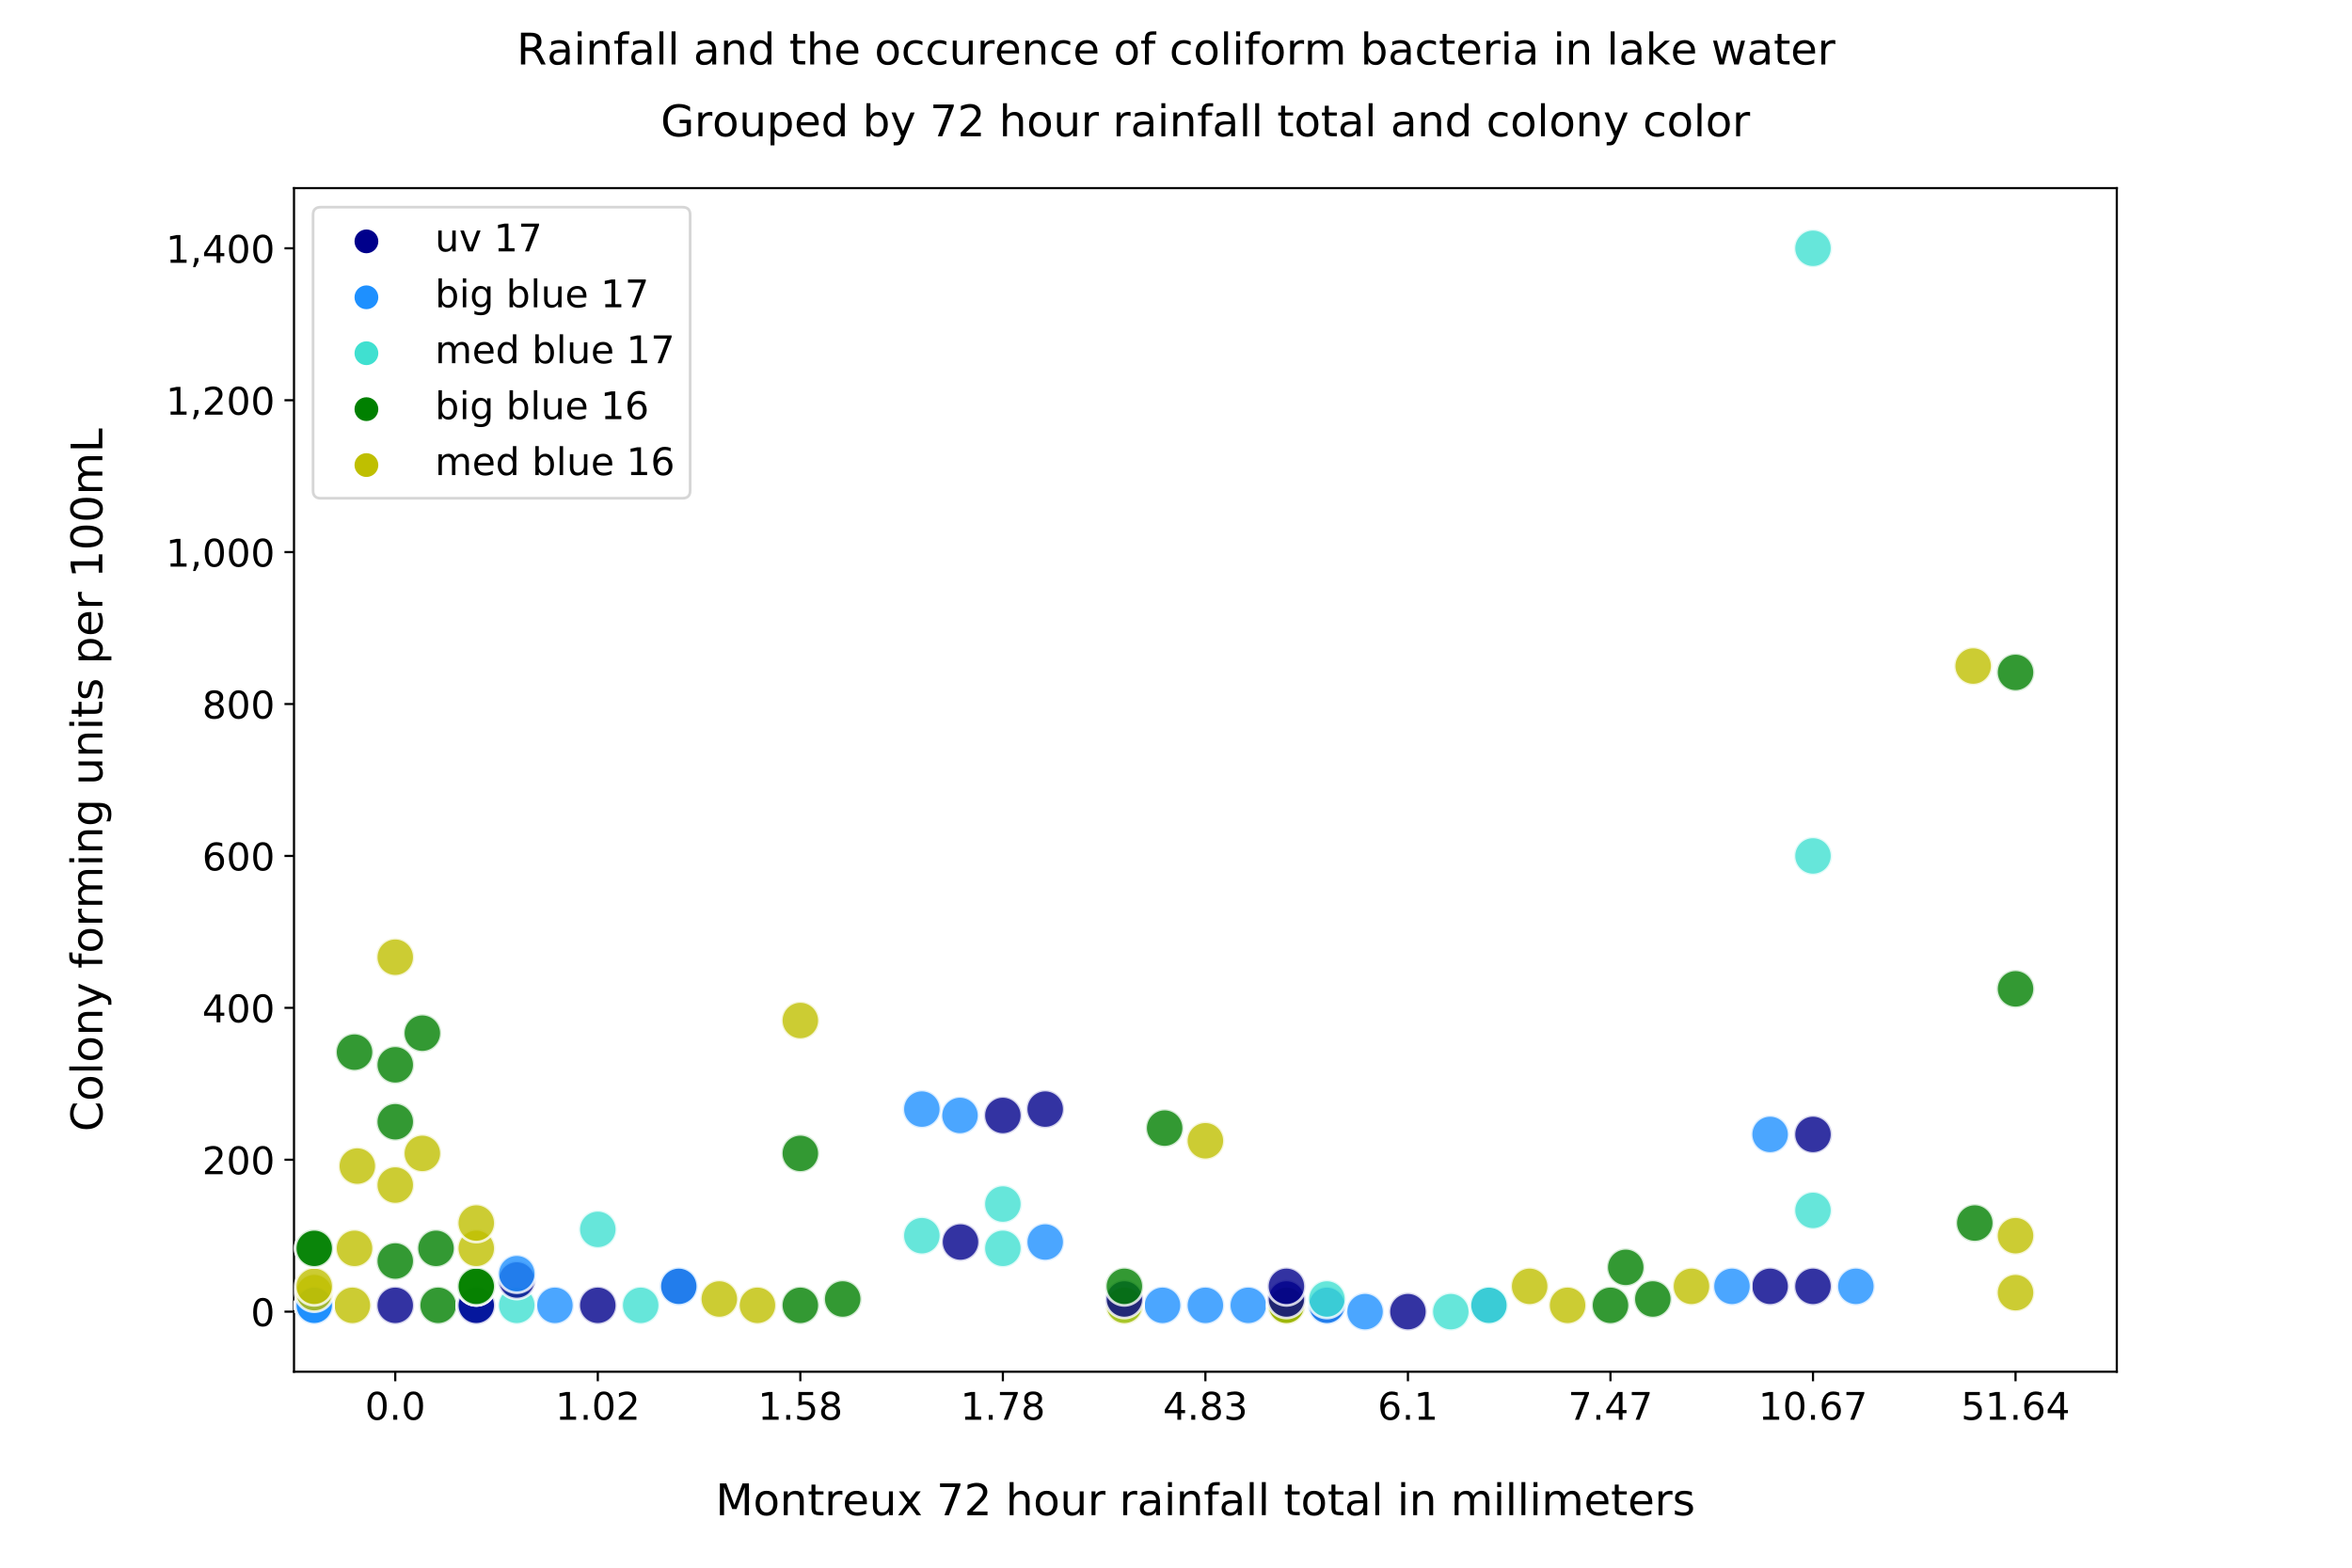 <?xml version="1.0" encoding="utf-8" standalone="no"?>
<!DOCTYPE svg PUBLIC "-//W3C//DTD SVG 1.1//EN"
  "http://www.w3.org/Graphics/SVG/1.1/DTD/svg11.dtd">
<!-- Created with matplotlib (http://matplotlib.org/) -->
<svg height="576pt" version="1.1" viewBox="0 0 864 576" width="864pt" xmlns="http://www.w3.org/2000/svg" xmlns:xlink="http://www.w3.org/1999/xlink">
 <defs>
  <style type="text/css">
*{stroke-linecap:butt;stroke-linejoin:round;}
  </style>
 </defs>
 <g id="figure_1">
  <g id="patch_1">
   <path d="M 0 576 
L 864 576 
L 864 0 
L 0 0 
z
" style="fill:#ffffff;"/>
  </g>
  <g id="axes_1">
   <g id="patch_2">
    <path d="M 108 504 
L 777.6 504 
L 777.6 69.12 
L 108 69.12 
z
" style="fill:#ffffff;"/>
   </g>
   <g id="PathCollection_1"/>
   <g id="PathCollection_2"/>
   <g id="PathCollection_3"/>
   <g id="PathCollection_4"/>
   <g id="PathCollection_5"/>
   <g id="matplotlib.axis_1">
    <g id="xtick_1">
     <g id="line2d_1">
      <defs>
       <path d="M 0 0 
L 0 3.5 
" id="mdd38d19432" style="stroke:#000000;stroke-width:0.8;"/>
      </defs>
      <g>
       <use style="stroke:#000000;stroke-width:0.8;" x="145.2" xlink:href="#mdd38d19432" y="504"/>
      </g>
     </g>
     <g id="text_1">
      <!-- 0.0 -->
      <defs>
       <path d="M 31.781 66.406 
Q 24.172 66.406 20.328 58.906 
Q 16.5 51.422 16.5 36.375 
Q 16.5 21.391 20.328 13.891 
Q 24.172 6.391 31.781 6.391 
Q 39.453 6.391 43.281 13.891 
Q 47.125 21.391 47.125 36.375 
Q 47.125 51.422 43.281 58.906 
Q 39.453 66.406 31.781 66.406 
z
M 31.781 74.219 
Q 44.047 74.219 50.516 64.516 
Q 56.984 54.828 56.984 36.375 
Q 56.984 17.969 50.516 8.266 
Q 44.047 -1.422 31.781 -1.422 
Q 19.531 -1.422 13.062 8.266 
Q 6.594 17.969 6.594 36.375 
Q 6.594 54.828 13.062 64.516 
Q 19.531 74.219 31.781 74.219 
z
" id="DejaVuSans-30"/>
       <path d="M 10.688 12.406 
L 21 12.406 
L 21 0 
L 10.688 0 
z
" id="DejaVuSans-2e"/>
      </defs>
      <g transform="translate(134.068 521.638)scale(0.14 -0.14)">
       <use xlink:href="#DejaVuSans-30"/>
       <use x="63.623" xlink:href="#DejaVuSans-2e"/>
       <use x="95.41" xlink:href="#DejaVuSans-30"/>
      </g>
     </g>
    </g>
    <g id="xtick_2">
     <g id="line2d_2">
      <g>
       <use style="stroke:#000000;stroke-width:0.8;" x="219.6" xlink:href="#mdd38d19432" y="504"/>
      </g>
     </g>
     <g id="text_2">
      <!-- 1.02 -->
      <defs>
       <path d="M 12.406 8.297 
L 28.516 8.297 
L 28.516 63.922 
L 10.984 60.406 
L 10.984 69.391 
L 28.422 72.906 
L 38.281 72.906 
L 38.281 8.297 
L 54.391 8.297 
L 54.391 0 
L 12.406 0 
z
" id="DejaVuSans-31"/>
       <path d="M 19.188 8.297 
L 53.609 8.297 
L 53.609 0 
L 7.328 0 
L 7.328 8.297 
Q 12.938 14.109 22.625 23.891 
Q 32.328 33.688 34.812 36.531 
Q 39.547 41.844 41.422 45.531 
Q 43.312 49.219 43.312 52.781 
Q 43.312 58.594 39.234 62.25 
Q 35.156 65.922 28.609 65.922 
Q 23.969 65.922 18.812 64.312 
Q 13.672 62.703 7.812 59.422 
L 7.812 69.391 
Q 13.766 71.781 18.938 73 
Q 24.125 74.219 28.422 74.219 
Q 39.75 74.219 46.484 68.547 
Q 53.219 62.891 53.219 53.422 
Q 53.219 48.922 51.531 44.891 
Q 49.859 40.875 45.406 35.406 
Q 44.188 33.984 37.641 27.219 
Q 31.109 20.453 19.188 8.297 
z
" id="DejaVuSans-32"/>
      </defs>
      <g transform="translate(204.014 521.638)scale(0.14 -0.14)">
       <use xlink:href="#DejaVuSans-31"/>
       <use x="63.623" xlink:href="#DejaVuSans-2e"/>
       <use x="95.41" xlink:href="#DejaVuSans-30"/>
       <use x="159.033" xlink:href="#DejaVuSans-32"/>
      </g>
     </g>
    </g>
    <g id="xtick_3">
     <g id="line2d_3">
      <g>
       <use style="stroke:#000000;stroke-width:0.8;" x="294" xlink:href="#mdd38d19432" y="504"/>
      </g>
     </g>
     <g id="text_3">
      <!-- 1.58 -->
      <defs>
       <path d="M 10.797 72.906 
L 49.516 72.906 
L 49.516 64.594 
L 19.828 64.594 
L 19.828 46.734 
Q 21.969 47.469 24.109 47.828 
Q 26.266 48.188 28.422 48.188 
Q 40.625 48.188 47.75 41.5 
Q 54.891 34.812 54.891 23.391 
Q 54.891 11.625 47.562 5.094 
Q 40.234 -1.422 26.906 -1.422 
Q 22.312 -1.422 17.547 -0.641 
Q 12.797 0.141 7.719 1.703 
L 7.719 11.625 
Q 12.109 9.234 16.797 8.062 
Q 21.484 6.891 26.703 6.891 
Q 35.156 6.891 40.078 11.328 
Q 45.016 15.766 45.016 23.391 
Q 45.016 31 40.078 35.438 
Q 35.156 39.891 26.703 39.891 
Q 22.75 39.891 18.812 39.016 
Q 14.891 38.141 10.797 36.281 
z
" id="DejaVuSans-35"/>
       <path d="M 31.781 34.625 
Q 24.75 34.625 20.719 30.859 
Q 16.703 27.094 16.703 20.516 
Q 16.703 13.922 20.719 10.156 
Q 24.75 6.391 31.781 6.391 
Q 38.812 6.391 42.859 10.172 
Q 46.922 13.969 46.922 20.516 
Q 46.922 27.094 42.891 30.859 
Q 38.875 34.625 31.781 34.625 
z
M 21.922 38.812 
Q 15.578 40.375 12.031 44.719 
Q 8.5 49.078 8.5 55.328 
Q 8.5 64.062 14.719 69.141 
Q 20.953 74.219 31.781 74.219 
Q 42.672 74.219 48.875 69.141 
Q 55.078 64.062 55.078 55.328 
Q 55.078 49.078 51.531 44.719 
Q 48 40.375 41.703 38.812 
Q 48.828 37.156 52.797 32.312 
Q 56.781 27.484 56.781 20.516 
Q 56.781 9.906 50.312 4.234 
Q 43.844 -1.422 31.781 -1.422 
Q 19.734 -1.422 13.25 4.234 
Q 6.781 9.906 6.781 20.516 
Q 6.781 27.484 10.781 32.312 
Q 14.797 37.156 21.922 38.812 
z
M 18.312 54.391 
Q 18.312 48.734 21.844 45.562 
Q 25.391 42.391 31.781 42.391 
Q 38.141 42.391 41.719 45.562 
Q 45.312 48.734 45.312 54.391 
Q 45.312 60.062 41.719 63.234 
Q 38.141 66.406 31.781 66.406 
Q 25.391 66.406 21.844 63.234 
Q 18.312 60.062 18.312 54.391 
z
" id="DejaVuSans-38"/>
      </defs>
      <g transform="translate(278.414 521.638)scale(0.14 -0.14)">
       <use xlink:href="#DejaVuSans-31"/>
       <use x="63.623" xlink:href="#DejaVuSans-2e"/>
       <use x="95.41" xlink:href="#DejaVuSans-35"/>
       <use x="159.033" xlink:href="#DejaVuSans-38"/>
      </g>
     </g>
    </g>
    <g id="xtick_4">
     <g id="line2d_4">
      <g>
       <use style="stroke:#000000;stroke-width:0.8;" x="368.4" xlink:href="#mdd38d19432" y="504"/>
      </g>
     </g>
     <g id="text_4">
      <!-- 1.78 -->
      <defs>
       <path d="M 8.203 72.906 
L 55.078 72.906 
L 55.078 68.703 
L 28.609 0 
L 18.312 0 
L 43.219 64.594 
L 8.203 64.594 
z
" id="DejaVuSans-37"/>
      </defs>
      <g transform="translate(352.814 521.638)scale(0.14 -0.14)">
       <use xlink:href="#DejaVuSans-31"/>
       <use x="63.623" xlink:href="#DejaVuSans-2e"/>
       <use x="95.41" xlink:href="#DejaVuSans-37"/>
       <use x="159.033" xlink:href="#DejaVuSans-38"/>
      </g>
     </g>
    </g>
    <g id="xtick_5">
     <g id="line2d_5">
      <g>
       <use style="stroke:#000000;stroke-width:0.8;" x="442.8" xlink:href="#mdd38d19432" y="504"/>
      </g>
     </g>
     <g id="text_5">
      <!-- 4.83 -->
      <defs>
       <path d="M 37.797 64.312 
L 12.891 25.391 
L 37.797 25.391 
z
M 35.203 72.906 
L 47.609 72.906 
L 47.609 25.391 
L 58.016 25.391 
L 58.016 17.188 
L 47.609 17.188 
L 47.609 0 
L 37.797 0 
L 37.797 17.188 
L 4.891 17.188 
L 4.891 26.703 
z
" id="DejaVuSans-34"/>
       <path d="M 40.578 39.312 
Q 47.656 37.797 51.625 33 
Q 55.609 28.219 55.609 21.188 
Q 55.609 10.406 48.188 4.484 
Q 40.766 -1.422 27.094 -1.422 
Q 22.516 -1.422 17.656 -0.516 
Q 12.797 0.391 7.625 2.203 
L 7.625 11.719 
Q 11.719 9.328 16.594 8.109 
Q 21.484 6.891 26.812 6.891 
Q 36.078 6.891 40.938 10.547 
Q 45.797 14.203 45.797 21.188 
Q 45.797 27.641 41.281 31.266 
Q 36.766 34.906 28.719 34.906 
L 20.219 34.906 
L 20.219 43.016 
L 29.109 43.016 
Q 36.375 43.016 40.234 45.922 
Q 44.094 48.828 44.094 54.297 
Q 44.094 59.906 40.109 62.906 
Q 36.141 65.922 28.719 65.922 
Q 24.656 65.922 20.016 65.031 
Q 15.375 64.156 9.812 62.312 
L 9.812 71.094 
Q 15.438 72.656 20.344 73.438 
Q 25.25 74.219 29.594 74.219 
Q 40.828 74.219 47.359 69.109 
Q 53.906 64.016 53.906 55.328 
Q 53.906 49.266 50.438 45.094 
Q 46.969 40.922 40.578 39.312 
z
" id="DejaVuSans-33"/>
      </defs>
      <g transform="translate(427.214 521.638)scale(0.14 -0.14)">
       <use xlink:href="#DejaVuSans-34"/>
       <use x="63.623" xlink:href="#DejaVuSans-2e"/>
       <use x="95.41" xlink:href="#DejaVuSans-38"/>
       <use x="159.033" xlink:href="#DejaVuSans-33"/>
      </g>
     </g>
    </g>
    <g id="xtick_6">
     <g id="line2d_6">
      <g>
       <use style="stroke:#000000;stroke-width:0.8;" x="517.2" xlink:href="#mdd38d19432" y="504"/>
      </g>
     </g>
     <g id="text_6">
      <!-- 6.1 -->
      <defs>
       <path d="M 33.016 40.375 
Q 26.375 40.375 22.484 35.828 
Q 18.609 31.297 18.609 23.391 
Q 18.609 15.531 22.484 10.953 
Q 26.375 6.391 33.016 6.391 
Q 39.656 6.391 43.531 10.953 
Q 47.406 15.531 47.406 23.391 
Q 47.406 31.297 43.531 35.828 
Q 39.656 40.375 33.016 40.375 
z
M 52.594 71.297 
L 52.594 62.312 
Q 48.875 64.062 45.094 64.984 
Q 41.312 65.922 37.594 65.922 
Q 27.828 65.922 22.672 59.328 
Q 17.531 52.734 16.797 39.406 
Q 19.672 43.656 24.016 45.922 
Q 28.375 48.188 33.594 48.188 
Q 44.578 48.188 50.953 41.516 
Q 57.328 34.859 57.328 23.391 
Q 57.328 12.156 50.688 5.359 
Q 44.047 -1.422 33.016 -1.422 
Q 20.359 -1.422 13.672 8.266 
Q 6.984 17.969 6.984 36.375 
Q 6.984 53.656 15.188 63.938 
Q 23.391 74.219 37.203 74.219 
Q 40.922 74.219 44.703 73.484 
Q 48.484 72.75 52.594 71.297 
z
" id="DejaVuSans-36"/>
      </defs>
      <g transform="translate(506.068 521.638)scale(0.14 -0.14)">
       <use xlink:href="#DejaVuSans-36"/>
       <use x="63.623" xlink:href="#DejaVuSans-2e"/>
       <use x="95.41" xlink:href="#DejaVuSans-31"/>
      </g>
     </g>
    </g>
    <g id="xtick_7">
     <g id="line2d_7">
      <g>
       <use style="stroke:#000000;stroke-width:0.8;" x="591.6" xlink:href="#mdd38d19432" y="504"/>
      </g>
     </g>
     <g id="text_7">
      <!-- 7.47 -->
      <g transform="translate(576.014 521.638)scale(0.14 -0.14)">
       <use xlink:href="#DejaVuSans-37"/>
       <use x="63.623" xlink:href="#DejaVuSans-2e"/>
       <use x="95.41" xlink:href="#DejaVuSans-34"/>
       <use x="159.033" xlink:href="#DejaVuSans-37"/>
      </g>
     </g>
    </g>
    <g id="xtick_8">
     <g id="line2d_8">
      <g>
       <use style="stroke:#000000;stroke-width:0.8;" x="666" xlink:href="#mdd38d19432" y="504"/>
      </g>
     </g>
     <g id="text_8">
      <!-- 10.67 -->
      <g transform="translate(645.96 521.638)scale(0.14 -0.14)">
       <use xlink:href="#DejaVuSans-31"/>
       <use x="63.623" xlink:href="#DejaVuSans-30"/>
       <use x="127.246" xlink:href="#DejaVuSans-2e"/>
       <use x="159.033" xlink:href="#DejaVuSans-36"/>
       <use x="222.656" xlink:href="#DejaVuSans-37"/>
      </g>
     </g>
    </g>
    <g id="xtick_9">
     <g id="line2d_9">
      <g>
       <use style="stroke:#000000;stroke-width:0.8;" x="740.4" xlink:href="#mdd38d19432" y="504"/>
      </g>
     </g>
     <g id="text_9">
      <!-- 51.64 -->
      <g transform="translate(720.36 521.638)scale(0.14 -0.14)">
       <use xlink:href="#DejaVuSans-35"/>
       <use x="63.623" xlink:href="#DejaVuSans-31"/>
       <use x="127.246" xlink:href="#DejaVuSans-2e"/>
       <use x="159.033" xlink:href="#DejaVuSans-36"/>
       <use x="222.656" xlink:href="#DejaVuSans-34"/>
      </g>
     </g>
    </g>
    <g id="text_10">
     <!-- Montreux 72 hour rainfall total in millimeters -->
     <defs>
      <path d="M 9.812 72.906 
L 24.516 72.906 
L 43.109 23.297 
L 61.812 72.906 
L 76.516 72.906 
L 76.516 0 
L 66.891 0 
L 66.891 64.016 
L 48.094 14.016 
L 38.188 14.016 
L 19.391 64.016 
L 19.391 0 
L 9.812 0 
z
" id="DejaVuSans-4d"/>
      <path d="M 30.609 48.391 
Q 23.391 48.391 19.188 42.75 
Q 14.984 37.109 14.984 27.297 
Q 14.984 17.484 19.156 11.844 
Q 23.344 6.203 30.609 6.203 
Q 37.797 6.203 41.984 11.859 
Q 46.188 17.531 46.188 27.297 
Q 46.188 37.016 41.984 42.703 
Q 37.797 48.391 30.609 48.391 
z
M 30.609 56 
Q 42.328 56 49.016 48.375 
Q 55.719 40.766 55.719 27.297 
Q 55.719 13.875 49.016 6.219 
Q 42.328 -1.422 30.609 -1.422 
Q 18.844 -1.422 12.172 6.219 
Q 5.516 13.875 5.516 27.297 
Q 5.516 40.766 12.172 48.375 
Q 18.844 56 30.609 56 
z
" id="DejaVuSans-6f"/>
      <path d="M 54.891 33.016 
L 54.891 0 
L 45.906 0 
L 45.906 32.719 
Q 45.906 40.484 42.875 44.328 
Q 39.844 48.188 33.797 48.188 
Q 26.516 48.188 22.312 43.547 
Q 18.109 38.922 18.109 30.906 
L 18.109 0 
L 9.078 0 
L 9.078 54.688 
L 18.109 54.688 
L 18.109 46.188 
Q 21.344 51.125 25.703 53.562 
Q 30.078 56 35.797 56 
Q 45.219 56 50.047 50.172 
Q 54.891 44.344 54.891 33.016 
z
" id="DejaVuSans-6e"/>
      <path d="M 18.312 70.219 
L 18.312 54.688 
L 36.812 54.688 
L 36.812 47.703 
L 18.312 47.703 
L 18.312 18.016 
Q 18.312 11.328 20.141 9.422 
Q 21.969 7.516 27.594 7.516 
L 36.812 7.516 
L 36.812 0 
L 27.594 0 
Q 17.188 0 13.234 3.875 
Q 9.281 7.766 9.281 18.016 
L 9.281 47.703 
L 2.688 47.703 
L 2.688 54.688 
L 9.281 54.688 
L 9.281 70.219 
z
" id="DejaVuSans-74"/>
      <path d="M 41.109 46.297 
Q 39.594 47.172 37.812 47.578 
Q 36.031 48 33.891 48 
Q 26.266 48 22.188 43.047 
Q 18.109 38.094 18.109 28.812 
L 18.109 0 
L 9.078 0 
L 9.078 54.688 
L 18.109 54.688 
L 18.109 46.188 
Q 20.953 51.172 25.484 53.578 
Q 30.031 56 36.531 56 
Q 37.453 56 38.578 55.875 
Q 39.703 55.766 41.062 55.516 
z
" id="DejaVuSans-72"/>
      <path d="M 56.203 29.594 
L 56.203 25.203 
L 14.891 25.203 
Q 15.484 15.922 20.484 11.062 
Q 25.484 6.203 34.422 6.203 
Q 39.594 6.203 44.453 7.469 
Q 49.312 8.734 54.109 11.281 
L 54.109 2.781 
Q 49.266 0.734 44.188 -0.344 
Q 39.109 -1.422 33.891 -1.422 
Q 20.797 -1.422 13.156 6.188 
Q 5.516 13.812 5.516 26.812 
Q 5.516 40.234 12.766 48.109 
Q 20.016 56 32.328 56 
Q 43.359 56 49.781 48.891 
Q 56.203 41.797 56.203 29.594 
z
M 47.219 32.234 
Q 47.125 39.594 43.094 43.984 
Q 39.062 48.391 32.422 48.391 
Q 24.906 48.391 20.391 44.141 
Q 15.875 39.891 15.188 32.172 
z
" id="DejaVuSans-65"/>
      <path d="M 8.5 21.578 
L 8.5 54.688 
L 17.484 54.688 
L 17.484 21.922 
Q 17.484 14.156 20.5 10.266 
Q 23.531 6.391 29.594 6.391 
Q 36.859 6.391 41.078 11.031 
Q 45.312 15.672 45.312 23.688 
L 45.312 54.688 
L 54.297 54.688 
L 54.297 0 
L 45.312 0 
L 45.312 8.406 
Q 42.047 3.422 37.719 1 
Q 33.406 -1.422 27.688 -1.422 
Q 18.266 -1.422 13.375 4.438 
Q 8.5 10.297 8.5 21.578 
z
M 31.109 56 
z
" id="DejaVuSans-75"/>
      <path d="M 54.891 54.688 
L 35.109 28.078 
L 55.906 0 
L 45.312 0 
L 29.391 21.484 
L 13.484 0 
L 2.875 0 
L 24.125 28.609 
L 4.688 54.688 
L 15.281 54.688 
L 29.781 35.203 
L 44.281 54.688 
z
" id="DejaVuSans-78"/>
      <path id="DejaVuSans-20"/>
      <path d="M 54.891 33.016 
L 54.891 0 
L 45.906 0 
L 45.906 32.719 
Q 45.906 40.484 42.875 44.328 
Q 39.844 48.188 33.797 48.188 
Q 26.516 48.188 22.312 43.547 
Q 18.109 38.922 18.109 30.906 
L 18.109 0 
L 9.078 0 
L 9.078 75.984 
L 18.109 75.984 
L 18.109 46.188 
Q 21.344 51.125 25.703 53.562 
Q 30.078 56 35.797 56 
Q 45.219 56 50.047 50.172 
Q 54.891 44.344 54.891 33.016 
z
" id="DejaVuSans-68"/>
      <path d="M 34.281 27.484 
Q 23.391 27.484 19.188 25 
Q 14.984 22.516 14.984 16.5 
Q 14.984 11.719 18.141 8.906 
Q 21.297 6.109 26.703 6.109 
Q 34.188 6.109 38.703 11.406 
Q 43.219 16.703 43.219 25.484 
L 43.219 27.484 
z
M 52.203 31.203 
L 52.203 0 
L 43.219 0 
L 43.219 8.297 
Q 40.141 3.328 35.547 0.953 
Q 30.953 -1.422 24.312 -1.422 
Q 15.922 -1.422 10.953 3.297 
Q 6 8.016 6 15.922 
Q 6 25.141 12.172 29.828 
Q 18.359 34.516 30.609 34.516 
L 43.219 34.516 
L 43.219 35.406 
Q 43.219 41.609 39.141 45 
Q 35.062 48.391 27.688 48.391 
Q 23 48.391 18.547 47.266 
Q 14.109 46.141 10.016 43.891 
L 10.016 52.203 
Q 14.938 54.109 19.578 55.047 
Q 24.219 56 28.609 56 
Q 40.484 56 46.344 49.844 
Q 52.203 43.703 52.203 31.203 
z
" id="DejaVuSans-61"/>
      <path d="M 9.422 54.688 
L 18.406 54.688 
L 18.406 0 
L 9.422 0 
z
M 9.422 75.984 
L 18.406 75.984 
L 18.406 64.594 
L 9.422 64.594 
z
" id="DejaVuSans-69"/>
      <path d="M 37.109 75.984 
L 37.109 68.5 
L 28.516 68.5 
Q 23.688 68.5 21.797 66.547 
Q 19.922 64.594 19.922 59.516 
L 19.922 54.688 
L 34.719 54.688 
L 34.719 47.703 
L 19.922 47.703 
L 19.922 0 
L 10.891 0 
L 10.891 47.703 
L 2.297 47.703 
L 2.297 54.688 
L 10.891 54.688 
L 10.891 58.5 
Q 10.891 67.625 15.141 71.797 
Q 19.391 75.984 28.609 75.984 
z
" id="DejaVuSans-66"/>
      <path d="M 9.422 75.984 
L 18.406 75.984 
L 18.406 0 
L 9.422 0 
z
" id="DejaVuSans-6c"/>
      <path d="M 52 44.188 
Q 55.375 50.25 60.062 53.125 
Q 64.75 56 71.094 56 
Q 79.641 56 84.281 50.016 
Q 88.922 44.047 88.922 33.016 
L 88.922 0 
L 79.891 0 
L 79.891 32.719 
Q 79.891 40.578 77.094 44.375 
Q 74.312 48.188 68.609 48.188 
Q 61.625 48.188 57.562 43.547 
Q 53.516 38.922 53.516 30.906 
L 53.516 0 
L 44.484 0 
L 44.484 32.719 
Q 44.484 40.625 41.703 44.406 
Q 38.922 48.188 33.109 48.188 
Q 26.219 48.188 22.156 43.531 
Q 18.109 38.875 18.109 30.906 
L 18.109 0 
L 9.078 0 
L 9.078 54.688 
L 18.109 54.688 
L 18.109 46.188 
Q 21.188 51.219 25.484 53.609 
Q 29.781 56 35.688 56 
Q 41.656 56 45.828 52.969 
Q 50 49.953 52 44.188 
z
" id="DejaVuSans-6d"/>
      <path d="M 44.281 53.078 
L 44.281 44.578 
Q 40.484 46.531 36.375 47.5 
Q 32.281 48.484 27.875 48.484 
Q 21.188 48.484 17.844 46.438 
Q 14.5 44.391 14.5 40.281 
Q 14.5 37.156 16.891 35.375 
Q 19.281 33.594 26.516 31.984 
L 29.594 31.297 
Q 39.156 29.25 43.188 25.516 
Q 47.219 21.781 47.219 15.094 
Q 47.219 7.469 41.188 3.016 
Q 35.156 -1.422 24.609 -1.422 
Q 20.219 -1.422 15.453 -0.562 
Q 10.688 0.297 5.422 2 
L 5.422 11.281 
Q 10.406 8.688 15.234 7.391 
Q 20.062 6.109 24.812 6.109 
Q 31.156 6.109 34.562 8.281 
Q 37.984 10.453 37.984 14.406 
Q 37.984 18.062 35.516 20.016 
Q 33.062 21.969 24.703 23.781 
L 21.578 24.516 
Q 13.234 26.266 9.516 29.906 
Q 5.812 33.547 5.812 39.891 
Q 5.812 47.609 11.281 51.797 
Q 16.75 56 26.812 56 
Q 31.781 56 36.172 55.266 
Q 40.578 54.547 44.281 53.078 
z
" id="DejaVuSans-73"/>
     </defs>
     <g transform="translate(262.879 556.707)scale(0.16 -0.16)">
      <use xlink:href="#DejaVuSans-4d"/>
      <use x="86.279" xlink:href="#DejaVuSans-6f"/>
      <use x="147.461" xlink:href="#DejaVuSans-6e"/>
      <use x="210.84" xlink:href="#DejaVuSans-74"/>
      <use x="250.049" xlink:href="#DejaVuSans-72"/>
      <use x="291.131" xlink:href="#DejaVuSans-65"/>
      <use x="352.654" xlink:href="#DejaVuSans-75"/>
      <use x="416.033" xlink:href="#DejaVuSans-78"/>
      <use x="475.213" xlink:href="#DejaVuSans-20"/>
      <use x="507" xlink:href="#DejaVuSans-37"/>
      <use x="570.623" xlink:href="#DejaVuSans-32"/>
      <use x="634.246" xlink:href="#DejaVuSans-20"/>
      <use x="666.033" xlink:href="#DejaVuSans-68"/>
      <use x="729.412" xlink:href="#DejaVuSans-6f"/>
      <use x="790.594" xlink:href="#DejaVuSans-75"/>
      <use x="853.973" xlink:href="#DejaVuSans-72"/>
      <use x="895.086" xlink:href="#DejaVuSans-20"/>
      <use x="926.873" xlink:href="#DejaVuSans-72"/>
      <use x="967.986" xlink:href="#DejaVuSans-61"/>
      <use x="1029.266" xlink:href="#DejaVuSans-69"/>
      <use x="1057.049" xlink:href="#DejaVuSans-6e"/>
      <use x="1120.428" xlink:href="#DejaVuSans-66"/>
      <use x="1155.633" xlink:href="#DejaVuSans-61"/>
      <use x="1216.912" xlink:href="#DejaVuSans-6c"/>
      <use x="1244.695" xlink:href="#DejaVuSans-6c"/>
      <use x="1272.479" xlink:href="#DejaVuSans-20"/>
      <use x="1304.266" xlink:href="#DejaVuSans-74"/>
      <use x="1343.475" xlink:href="#DejaVuSans-6f"/>
      <use x="1404.656" xlink:href="#DejaVuSans-74"/>
      <use x="1443.865" xlink:href="#DejaVuSans-61"/>
      <use x="1505.145" xlink:href="#DejaVuSans-6c"/>
      <use x="1532.928" xlink:href="#DejaVuSans-20"/>
      <use x="1564.715" xlink:href="#DejaVuSans-69"/>
      <use x="1592.498" xlink:href="#DejaVuSans-6e"/>
      <use x="1655.877" xlink:href="#DejaVuSans-20"/>
      <use x="1687.664" xlink:href="#DejaVuSans-6d"/>
      <use x="1785.076" xlink:href="#DejaVuSans-69"/>
      <use x="1812.859" xlink:href="#DejaVuSans-6c"/>
      <use x="1840.643" xlink:href="#DejaVuSans-6c"/>
      <use x="1868.426" xlink:href="#DejaVuSans-69"/>
      <use x="1896.209" xlink:href="#DejaVuSans-6d"/>
      <use x="1993.621" xlink:href="#DejaVuSans-65"/>
      <use x="2055.145" xlink:href="#DejaVuSans-74"/>
      <use x="2094.354" xlink:href="#DejaVuSans-65"/>
      <use x="2155.877" xlink:href="#DejaVuSans-72"/>
      <use x="2196.99" xlink:href="#DejaVuSans-73"/>
     </g>
    </g>
   </g>
   <g id="matplotlib.axis_2">
    <g id="ytick_1">
     <g id="line2d_10">
      <defs>
       <path d="M 0 0 
L -3.5 0 
" id="m430bb347fd" style="stroke:#000000;stroke-width:0.8;"/>
      </defs>
      <g>
       <use style="stroke:#000000;stroke-width:0.8;" x="108" xlink:href="#m430bb347fd" y="481.927"/>
      </g>
     </g>
     <g id="text_11">
      <!-- 0 -->
      <g transform="translate(92.093 487.246)scale(0.14 -0.14)">
       <use xlink:href="#DejaVuSans-30"/>
      </g>
     </g>
    </g>
    <g id="ytick_2">
     <g id="line2d_11">
      <g>
       <use style="stroke:#000000;stroke-width:0.8;" x="108" xlink:href="#m430bb347fd" y="426.114"/>
      </g>
     </g>
     <g id="text_12">
      <!-- 200 -->
      <g transform="translate(74.278 431.433)scale(0.14 -0.14)">
       <use xlink:href="#DejaVuSans-32"/>
       <use x="63.623" xlink:href="#DejaVuSans-30"/>
       <use x="127.246" xlink:href="#DejaVuSans-30"/>
      </g>
     </g>
    </g>
    <g id="ytick_3">
     <g id="line2d_12">
      <g>
       <use style="stroke:#000000;stroke-width:0.8;" x="108" xlink:href="#m430bb347fd" y="370.301"/>
      </g>
     </g>
     <g id="text_13">
      <!-- 400 -->
      <g transform="translate(74.278 375.619)scale(0.14 -0.14)">
       <use xlink:href="#DejaVuSans-34"/>
       <use x="63.623" xlink:href="#DejaVuSans-30"/>
       <use x="127.246" xlink:href="#DejaVuSans-30"/>
      </g>
     </g>
    </g>
    <g id="ytick_4">
     <g id="line2d_13">
      <g>
       <use style="stroke:#000000;stroke-width:0.8;" x="108" xlink:href="#m430bb347fd" y="314.487"/>
      </g>
     </g>
     <g id="text_14">
      <!-- 600 -->
      <g transform="translate(74.278 319.806)scale(0.14 -0.14)">
       <use xlink:href="#DejaVuSans-36"/>
       <use x="63.623" xlink:href="#DejaVuSans-30"/>
       <use x="127.246" xlink:href="#DejaVuSans-30"/>
      </g>
     </g>
    </g>
    <g id="ytick_5">
     <g id="line2d_14">
      <g>
       <use style="stroke:#000000;stroke-width:0.8;" x="108" xlink:href="#m430bb347fd" y="258.674"/>
      </g>
     </g>
     <g id="text_15">
      <!-- 800 -->
      <g transform="translate(74.278 263.993)scale(0.14 -0.14)">
       <use xlink:href="#DejaVuSans-38"/>
       <use x="63.623" xlink:href="#DejaVuSans-30"/>
       <use x="127.246" xlink:href="#DejaVuSans-30"/>
      </g>
     </g>
    </g>
    <g id="ytick_6">
     <g id="line2d_15">
      <g>
       <use style="stroke:#000000;stroke-width:0.8;" x="108" xlink:href="#m430bb347fd" y="202.861"/>
      </g>
     </g>
     <g id="text_16">
      <!-- 1,000 -->
      <defs>
       <path d="M 11.719 12.406 
L 22.016 12.406 
L 22.016 4 
L 14.016 -11.625 
L 7.719 -11.625 
L 11.719 4 
z
" id="DejaVuSans-2c"/>
      </defs>
      <g transform="translate(60.921 208.18)scale(0.14 -0.14)">
       <use xlink:href="#DejaVuSans-31"/>
       <use x="63.623" xlink:href="#DejaVuSans-2c"/>
       <use x="95.41" xlink:href="#DejaVuSans-30"/>
       <use x="159.033" xlink:href="#DejaVuSans-30"/>
       <use x="222.656" xlink:href="#DejaVuSans-30"/>
      </g>
     </g>
    </g>
    <g id="ytick_7">
     <g id="line2d_16">
      <g>
       <use style="stroke:#000000;stroke-width:0.8;" x="108" xlink:href="#m430bb347fd" y="147.047"/>
      </g>
     </g>
     <g id="text_17">
      <!-- 1,200 -->
      <g transform="translate(60.921 152.366)scale(0.14 -0.14)">
       <use xlink:href="#DejaVuSans-31"/>
       <use x="63.623" xlink:href="#DejaVuSans-2c"/>
       <use x="95.41" xlink:href="#DejaVuSans-32"/>
       <use x="159.033" xlink:href="#DejaVuSans-30"/>
       <use x="222.656" xlink:href="#DejaVuSans-30"/>
      </g>
     </g>
    </g>
    <g id="ytick_8">
     <g id="line2d_17">
      <g>
       <use style="stroke:#000000;stroke-width:0.8;" x="108" xlink:href="#m430bb347fd" y="91.234"/>
      </g>
     </g>
     <g id="text_18">
      <!-- 1,400 -->
      <g transform="translate(60.921 96.553)scale(0.14 -0.14)">
       <use xlink:href="#DejaVuSans-31"/>
       <use x="63.623" xlink:href="#DejaVuSans-2c"/>
       <use x="95.41" xlink:href="#DejaVuSans-34"/>
       <use x="159.033" xlink:href="#DejaVuSans-30"/>
       <use x="222.656" xlink:href="#DejaVuSans-30"/>
      </g>
     </g>
    </g>
    <g id="text_19">
     <!-- Colony forming units per 100mL -->
     <defs>
      <path d="M 64.406 67.281 
L 64.406 56.891 
Q 59.422 61.531 53.781 63.812 
Q 48.141 66.109 41.797 66.109 
Q 29.297 66.109 22.656 58.469 
Q 16.016 50.828 16.016 36.375 
Q 16.016 21.969 22.656 14.328 
Q 29.297 6.688 41.797 6.688 
Q 48.141 6.688 53.781 8.984 
Q 59.422 11.281 64.406 15.922 
L 64.406 5.609 
Q 59.234 2.094 53.438 0.328 
Q 47.656 -1.422 41.219 -1.422 
Q 24.656 -1.422 15.125 8.703 
Q 5.609 18.844 5.609 36.375 
Q 5.609 53.953 15.125 64.078 
Q 24.656 74.219 41.219 74.219 
Q 47.75 74.219 53.531 72.484 
Q 59.328 70.75 64.406 67.281 
z
" id="DejaVuSans-43"/>
      <path d="M 32.172 -5.078 
Q 28.375 -14.844 24.75 -17.812 
Q 21.141 -20.797 15.094 -20.797 
L 7.906 -20.797 
L 7.906 -13.281 
L 13.188 -13.281 
Q 16.891 -13.281 18.938 -11.516 
Q 21 -9.766 23.484 -3.219 
L 25.094 0.875 
L 2.984 54.688 
L 12.5 54.688 
L 29.594 11.922 
L 46.688 54.688 
L 56.203 54.688 
z
" id="DejaVuSans-79"/>
      <path d="M 45.406 27.984 
Q 45.406 37.75 41.375 43.109 
Q 37.359 48.484 30.078 48.484 
Q 22.859 48.484 18.828 43.109 
Q 14.797 37.75 14.797 27.984 
Q 14.797 18.266 18.828 12.891 
Q 22.859 7.516 30.078 7.516 
Q 37.359 7.516 41.375 12.891 
Q 45.406 18.266 45.406 27.984 
z
M 54.391 6.781 
Q 54.391 -7.172 48.188 -13.984 
Q 42 -20.797 29.203 -20.797 
Q 24.469 -20.797 20.266 -20.094 
Q 16.062 -19.391 12.109 -17.922 
L 12.109 -9.188 
Q 16.062 -11.328 19.922 -12.344 
Q 23.781 -13.375 27.781 -13.375 
Q 36.625 -13.375 41.016 -8.766 
Q 45.406 -4.156 45.406 5.172 
L 45.406 9.625 
Q 42.625 4.781 38.281 2.391 
Q 33.938 0 27.875 0 
Q 17.828 0 11.672 7.656 
Q 5.516 15.328 5.516 27.984 
Q 5.516 40.672 11.672 48.328 
Q 17.828 56 27.875 56 
Q 33.938 56 38.281 53.609 
Q 42.625 51.219 45.406 46.391 
L 45.406 54.688 
L 54.391 54.688 
z
" id="DejaVuSans-67"/>
      <path d="M 18.109 8.203 
L 18.109 -20.797 
L 9.078 -20.797 
L 9.078 54.688 
L 18.109 54.688 
L 18.109 46.391 
Q 20.953 51.266 25.266 53.625 
Q 29.594 56 35.594 56 
Q 45.562 56 51.781 48.094 
Q 58.016 40.188 58.016 27.297 
Q 58.016 14.406 51.781 6.484 
Q 45.562 -1.422 35.594 -1.422 
Q 29.594 -1.422 25.266 0.953 
Q 20.953 3.328 18.109 8.203 
z
M 48.688 27.297 
Q 48.688 37.203 44.609 42.844 
Q 40.531 48.484 33.406 48.484 
Q 26.266 48.484 22.188 42.844 
Q 18.109 37.203 18.109 27.297 
Q 18.109 17.391 22.188 11.75 
Q 26.266 6.109 33.406 6.109 
Q 40.531 6.109 44.609 11.75 
Q 48.688 17.391 48.688 27.297 
z
" id="DejaVuSans-70"/>
      <path d="M 9.812 72.906 
L 19.672 72.906 
L 19.672 8.297 
L 55.172 8.297 
L 55.172 0 
L 9.812 0 
z
" id="DejaVuSans-4c"/>
     </defs>
     <g transform="translate(37.593 415.772)rotate(-90)scale(0.16 -0.16)">
      <use xlink:href="#DejaVuSans-43"/>
      <use x="69.824" xlink:href="#DejaVuSans-6f"/>
      <use x="131.006" xlink:href="#DejaVuSans-6c"/>
      <use x="158.789" xlink:href="#DejaVuSans-6f"/>
      <use x="219.971" xlink:href="#DejaVuSans-6e"/>
      <use x="283.35" xlink:href="#DejaVuSans-79"/>
      <use x="342.529" xlink:href="#DejaVuSans-20"/>
      <use x="374.316" xlink:href="#DejaVuSans-66"/>
      <use x="409.521" xlink:href="#DejaVuSans-6f"/>
      <use x="470.703" xlink:href="#DejaVuSans-72"/>
      <use x="511.801" xlink:href="#DejaVuSans-6d"/>
      <use x="609.213" xlink:href="#DejaVuSans-69"/>
      <use x="636.996" xlink:href="#DejaVuSans-6e"/>
      <use x="700.375" xlink:href="#DejaVuSans-67"/>
      <use x="763.852" xlink:href="#DejaVuSans-20"/>
      <use x="795.639" xlink:href="#DejaVuSans-75"/>
      <use x="859.018" xlink:href="#DejaVuSans-6e"/>
      <use x="922.396" xlink:href="#DejaVuSans-69"/>
      <use x="950.18" xlink:href="#DejaVuSans-74"/>
      <use x="989.389" xlink:href="#DejaVuSans-73"/>
      <use x="1041.488" xlink:href="#DejaVuSans-20"/>
      <use x="1073.275" xlink:href="#DejaVuSans-70"/>
      <use x="1136.752" xlink:href="#DejaVuSans-65"/>
      <use x="1198.275" xlink:href="#DejaVuSans-72"/>
      <use x="1239.389" xlink:href="#DejaVuSans-20"/>
      <use x="1271.176" xlink:href="#DejaVuSans-31"/>
      <use x="1334.799" xlink:href="#DejaVuSans-30"/>
      <use x="1398.422" xlink:href="#DejaVuSans-30"/>
      <use x="1462.045" xlink:href="#DejaVuSans-6d"/>
      <use x="1559.457" xlink:href="#DejaVuSans-4c"/>
     </g>
    </g>
   </g>
   <g id="patch_3">
    <path d="M 108 504 
L 108 69.12 
" style="fill:none;stroke:#000000;stroke-linecap:square;stroke-linejoin:miter;stroke-width:0.8;"/>
   </g>
   <g id="patch_4">
    <path d="M 777.6 504 
L 777.6 69.12 
" style="fill:none;stroke:#000000;stroke-linecap:square;stroke-linejoin:miter;stroke-width:0.8;"/>
   </g>
   <g id="patch_5">
    <path d="M 108 504 
L 777.6 504 
" style="fill:none;stroke:#000000;stroke-linecap:square;stroke-linejoin:miter;stroke-width:0.8;"/>
   </g>
   <g id="patch_6">
    <path d="M 108 69.12 
L 777.6 69.12 
" style="fill:none;stroke:#000000;stroke-linecap:square;stroke-linejoin:miter;stroke-width:0.8;"/>
   </g>
   <g id="PathCollection_6">
    <defs>
     <path d="M 0 7 
C 1.856 7 3.637 6.262 4.95 4.95 
C 6.262 3.637 7 1.856 7 0 
C 7 -1.856 6.262 -3.637 4.95 -4.95 
C 3.637 -6.262 1.856 -7 0 -7 
C -1.856 -7 -3.637 -6.262 -4.95 -4.95 
C -6.262 -3.637 -7 -1.856 -7 0 
C -7 1.856 -6.262 3.637 -4.95 4.95 
C -3.637 6.262 -1.856 7 0 7 
z
" id="C0_0_e39c4d9ace"/>
    </defs>
    <g clip-path="url(#p9ba431a9ad)">
     <use style="fill:#00008b;fill-opacity:0.8;stroke:#ffffff;stroke-opacity:0.8;" x="145.2" xlink:href="#C0_0_e39c4d9ace" y="479.602"/>
    </g>
    <g clip-path="url(#p9ba431a9ad)">
     <use style="fill:#bfbf00;fill-opacity:0.8;stroke:#ffffff;stroke-opacity:0.8;" x="129.45" xlink:href="#C0_0_e39c4d9ace" y="479.602"/>
    </g>
    <g clip-path="url(#p9ba431a9ad)">
     <use style="fill:#008000;fill-opacity:0.8;stroke:#ffffff;stroke-opacity:0.8;" x="160.95" xlink:href="#C0_0_e39c4d9ace" y="479.602"/>
    </g>
    <g clip-path="url(#p9ba431a9ad)">
     <use style="fill:#008000;fill-opacity:0.8;stroke:#ffffff;stroke-opacity:0.8;" x="115.44" xlink:href="#C0_0_e39c4d9ace" y="479.602"/>
    </g>
    <g clip-path="url(#p9ba431a9ad)">
     <use style="fill:#40e0d0;fill-opacity:0.8;stroke:#ffffff;stroke-opacity:0.8;" x="174.96" xlink:href="#C0_0_e39c4d9ace" y="479.602"/>
    </g>
    <g clip-path="url(#p9ba431a9ad)">
     <use style="fill:#40e0d0;fill-opacity:0.8;stroke:#ffffff;stroke-opacity:0.8;" x="115.44" xlink:href="#C0_0_e39c4d9ace" y="479.602"/>
    </g>
    <g clip-path="url(#p9ba431a9ad)">
     <use style="fill:#40e0d0;fill-opacity:0.8;stroke:#ffffff;stroke-opacity:0.8;" x="174.96" xlink:href="#C0_0_e39c4d9ace" y="479.602"/>
    </g>
    <g clip-path="url(#p9ba431a9ad)">
     <use style="fill:#40e0d0;fill-opacity:0.8;stroke:#ffffff;stroke-opacity:0.8;" x="115.44" xlink:href="#C0_0_e39c4d9ace" y="479.602"/>
    </g>
    <g clip-path="url(#p9ba431a9ad)">
     <use style="fill:#40e0d0;fill-opacity:0.8;stroke:#ffffff;stroke-opacity:0.8;" x="174.96" xlink:href="#C0_0_e39c4d9ace" y="479.602"/>
    </g>
    <g clip-path="url(#p9ba431a9ad)">
     <use style="fill:#40e0d0;fill-opacity:0.8;stroke:#ffffff;stroke-opacity:0.8;" x="115.44" xlink:href="#C0_0_e39c4d9ace" y="479.602"/>
    </g>
    <g clip-path="url(#p9ba431a9ad)">
     <use style="fill:#40e0d0;fill-opacity:0.8;stroke:#ffffff;stroke-opacity:0.8;" x="174.96" xlink:href="#C0_0_e39c4d9ace" y="479.602"/>
    </g>
    <g clip-path="url(#p9ba431a9ad)">
     <use style="fill:#40e0d0;fill-opacity:0.8;stroke:#ffffff;stroke-opacity:0.8;" x="115.44" xlink:href="#C0_0_e39c4d9ace" y="479.602"/>
    </g>
    <g clip-path="url(#p9ba431a9ad)">
     <use style="fill:#1e90ff;fill-opacity:0.8;stroke:#ffffff;stroke-opacity:0.8;" x="174.96" xlink:href="#C0_0_e39c4d9ace" y="479.602"/>
    </g>
    <g clip-path="url(#p9ba431a9ad)">
     <use style="fill:#1e90ff;fill-opacity:0.8;stroke:#ffffff;stroke-opacity:0.8;" x="115.44" xlink:href="#C0_0_e39c4d9ace" y="479.602"/>
    </g>
    <g clip-path="url(#p9ba431a9ad)">
     <use style="fill:#1e90ff;fill-opacity:0.8;stroke:#ffffff;stroke-opacity:0.8;" x="174.96" xlink:href="#C0_0_e39c4d9ace" y="479.602"/>
    </g>
    <g clip-path="url(#p9ba431a9ad)">
     <use style="fill:#40e0d0;fill-opacity:0.8;stroke:#ffffff;stroke-opacity:0.8;" x="115.44" xlink:href="#C0_0_e39c4d9ace" y="479.602"/>
    </g>
    <g clip-path="url(#p9ba431a9ad)">
     <use style="fill:#1e90ff;fill-opacity:0.8;stroke:#ffffff;stroke-opacity:0.8;" x="174.96" xlink:href="#C0_0_e39c4d9ace" y="479.602"/>
    </g>
    <g clip-path="url(#p9ba431a9ad)">
     <use style="fill:#00008b;fill-opacity:0.8;stroke:#ffffff;stroke-opacity:0.8;" x="115.44" xlink:href="#C0_0_e39c4d9ace" y="479.602"/>
    </g>
    <g clip-path="url(#p9ba431a9ad)">
     <use style="fill:#00008b;fill-opacity:0.8;stroke:#ffffff;stroke-opacity:0.8;" x="174.96" xlink:href="#C0_0_e39c4d9ace" y="479.602"/>
    </g>
    <g clip-path="url(#p9ba431a9ad)">
     <use style="fill:#1e90ff;fill-opacity:0.8;stroke:#ffffff;stroke-opacity:0.8;" x="115.44" xlink:href="#C0_0_e39c4d9ace" y="479.602"/>
    </g>
    <g clip-path="url(#p9ba431a9ad)">
     <use style="fill:#00008b;fill-opacity:0.8;stroke:#ffffff;stroke-opacity:0.8;" x="174.96" xlink:href="#C0_0_e39c4d9ace" y="479.602"/>
    </g>
    <g clip-path="url(#p9ba431a9ad)">
     <use style="fill:#00008b;fill-opacity:0.8;stroke:#ffffff;stroke-opacity:0.8;" x="115.44" xlink:href="#C0_0_e39c4d9ace" y="479.602"/>
    </g>
    <g clip-path="url(#p9ba431a9ad)">
     <use style="fill:#00008b;fill-opacity:0.8;stroke:#ffffff;stroke-opacity:0.8;" x="174.96" xlink:href="#C0_0_e39c4d9ace" y="479.602"/>
    </g>
    <g clip-path="url(#p9ba431a9ad)">
     <use style="fill:#bfbf00;fill-opacity:0.8;stroke:#ffffff;stroke-opacity:0.8;" x="115.44" xlink:href="#C0_0_e39c4d9ace" y="479.602"/>
    </g>
    <g clip-path="url(#p9ba431a9ad)">
     <use style="fill:#00008b;fill-opacity:0.8;stroke:#ffffff;stroke-opacity:0.8;" x="174.96" xlink:href="#C0_0_e39c4d9ace" y="479.602"/>
    </g>
    <g clip-path="url(#p9ba431a9ad)">
     <use style="fill:#1e90ff;fill-opacity:0.8;stroke:#ffffff;stroke-opacity:0.8;" x="115.44" xlink:href="#C0_0_e39c4d9ace" y="479.602"/>
    </g>
    <g clip-path="url(#p9ba431a9ad)">
     <use style="fill:#00008b;fill-opacity:0.8;stroke:#ffffff;stroke-opacity:0.8;" x="174.96" xlink:href="#C0_0_e39c4d9ace" y="479.602"/>
    </g>
    <g clip-path="url(#p9ba431a9ad)">
     <use style="fill:#1e90ff;fill-opacity:0.8;stroke:#ffffff;stroke-opacity:0.8;" x="115.44" xlink:href="#C0_0_e39c4d9ace" y="479.602"/>
    </g>
    <g clip-path="url(#p9ba431a9ad)">
     <use style="fill:#1e90ff;fill-opacity:0.8;stroke:#ffffff;stroke-opacity:0.8;" x="174.96" xlink:href="#C0_0_e39c4d9ace" y="479.602"/>
    </g>
    <g clip-path="url(#p9ba431a9ad)">
     <use style="fill:#1e90ff;fill-opacity:0.8;stroke:#ffffff;stroke-opacity:0.8;" x="115.44" xlink:href="#C0_0_e39c4d9ace" y="479.602"/>
    </g>
    <g clip-path="url(#p9ba431a9ad)">
     <use style="fill:#00008b;fill-opacity:0.8;stroke:#ffffff;stroke-opacity:0.8;" x="174.96" xlink:href="#C0_0_e39c4d9ace" y="479.602"/>
    </g>
    <g clip-path="url(#p9ba431a9ad)">
     <use style="fill:#bfbf00;fill-opacity:0.8;stroke:#ffffff;stroke-opacity:0.8;" x="115.44" xlink:href="#C0_0_e39c4d9ace" y="474.95"/>
    </g>
    <g clip-path="url(#p9ba431a9ad)">
     <use style="fill:#bfbf00;fill-opacity:0.8;stroke:#ffffff;stroke-opacity:0.8;" x="174.96" xlink:href="#C0_0_e39c4d9ace" y="472.625"/>
    </g>
    <g clip-path="url(#p9ba431a9ad)">
     <use style="fill:#008000;fill-opacity:0.8;stroke:#ffffff;stroke-opacity:0.8;" x="174.96" xlink:href="#C0_0_e39c4d9ace" y="472.625"/>
    </g>
    <g clip-path="url(#p9ba431a9ad)">
     <use style="fill:#bfbf00;fill-opacity:0.8;stroke:#ffffff;stroke-opacity:0.8;" x="115.44" xlink:href="#C0_0_e39c4d9ace" y="472.625"/>
    </g>
    <g clip-path="url(#p9ba431a9ad)">
     <use style="fill:#008000;fill-opacity:0.8;stroke:#ffffff;stroke-opacity:0.8;" x="174.96" xlink:href="#C0_0_e39c4d9ace" y="472.625"/>
    </g>
    <g clip-path="url(#p9ba431a9ad)">
     <use style="fill:#008000;fill-opacity:0.8;stroke:#ffffff;stroke-opacity:0.8;" x="145.2" xlink:href="#C0_0_e39c4d9ace" y="463.323"/>
    </g>
    <g clip-path="url(#p9ba431a9ad)">
     <use style="fill:#bfbf00;fill-opacity:0.8;stroke:#ffffff;stroke-opacity:0.8;" x="130.226" xlink:href="#C0_0_e39c4d9ace" y="458.672"/>
    </g>
    <g clip-path="url(#p9ba431a9ad)">
     <use style="fill:#008000;fill-opacity:0.8;stroke:#ffffff;stroke-opacity:0.8;" x="160.174" xlink:href="#C0_0_e39c4d9ace" y="458.672"/>
    </g>
    <g clip-path="url(#p9ba431a9ad)">
     <use style="fill:#008000;fill-opacity:0.8;stroke:#ffffff;stroke-opacity:0.8;" x="115.44" xlink:href="#C0_0_e39c4d9ace" y="458.672"/>
    </g>
    <g clip-path="url(#p9ba431a9ad)">
     <use style="fill:#bfbf00;fill-opacity:0.8;stroke:#ffffff;stroke-opacity:0.8;" x="174.96" xlink:href="#C0_0_e39c4d9ace" y="458.672"/>
    </g>
    <g clip-path="url(#p9ba431a9ad)">
     <use style="fill:#008000;fill-opacity:0.8;stroke:#ffffff;stroke-opacity:0.8;" x="115.44" xlink:href="#C0_0_e39c4d9ace" y="458.672"/>
    </g>
    <g clip-path="url(#p9ba431a9ad)">
     <use style="fill:#bfbf00;fill-opacity:0.8;stroke:#ffffff;stroke-opacity:0.8;" x="174.96" xlink:href="#C0_0_e39c4d9ace" y="449.369"/>
    </g>
    <g clip-path="url(#p9ba431a9ad)">
     <use style="fill:#bfbf00;fill-opacity:0.8;stroke:#ffffff;stroke-opacity:0.8;" x="145.2" xlink:href="#C0_0_e39c4d9ace" y="435.416"/>
    </g>
    <g clip-path="url(#p9ba431a9ad)">
     <use style="fill:#bfbf00;fill-opacity:0.8;stroke:#ffffff;stroke-opacity:0.8;" x="131.257" xlink:href="#C0_0_e39c4d9ace" y="428.439"/>
    </g>
    <g clip-path="url(#p9ba431a9ad)">
     <use style="fill:#bfbf00;fill-opacity:0.8;stroke:#ffffff;stroke-opacity:0.8;" x="155.15" xlink:href="#C0_0_e39c4d9ace" y="423.788"/>
    </g>
    <g clip-path="url(#p9ba431a9ad)">
     <use style="fill:#008000;fill-opacity:0.8;stroke:#ffffff;stroke-opacity:0.8;" x="145.2" xlink:href="#C0_0_e39c4d9ace" y="412.161"/>
    </g>
    <g clip-path="url(#p9ba431a9ad)">
     <use style="fill:#008000;fill-opacity:0.8;stroke:#ffffff;stroke-opacity:0.8;" x="145.2" xlink:href="#C0_0_e39c4d9ace" y="391.231"/>
    </g>
    <g clip-path="url(#p9ba431a9ad)">
     <use style="fill:#008000;fill-opacity:0.8;stroke:#ffffff;stroke-opacity:0.8;" x="130.226" xlink:href="#C0_0_e39c4d9ace" y="386.579"/>
    </g>
    <g clip-path="url(#p9ba431a9ad)">
     <use style="fill:#008000;fill-opacity:0.8;stroke:#ffffff;stroke-opacity:0.8;" x="155.15" xlink:href="#C0_0_e39c4d9ace" y="379.603"/>
    </g>
    <g clip-path="url(#p9ba431a9ad)">
     <use style="fill:#bfbf00;fill-opacity:0.8;stroke:#ffffff;stroke-opacity:0.8;" x="145.2" xlink:href="#C0_0_e39c4d9ace" y="351.696"/>
    </g>
   </g>
   <g id="PathCollection_7">
    <defs>
     <path d="M 0 7 
C 1.856 7 3.637 6.262 4.95 4.95 
C 6.262 3.637 7 1.856 7 0 
C 7 -1.856 6.262 -3.637 4.95 -4.95 
C 3.637 -6.262 1.856 -7 0 -7 
C -1.856 -7 -3.637 -6.262 -4.95 -4.95 
C -6.262 -3.637 -7 -1.856 -7 0 
C -7 1.856 -6.262 3.637 -4.95 4.95 
C -3.637 6.262 -1.856 7 0 7 
z
" id="C1_0_68d3ce20cc"/>
    </defs>
    <g clip-path="url(#p9ba431a9ad)">
     <use style="fill:#00008b;fill-opacity:0.8;stroke:#ffffff;stroke-opacity:0.8;" x="219.6" xlink:href="#C1_0_68d3ce20cc" y="479.602"/>
    </g>
    <g clip-path="url(#p9ba431a9ad)">
     <use style="fill:#1e90ff;fill-opacity:0.8;stroke:#ffffff;stroke-opacity:0.8;" x="203.85" xlink:href="#C1_0_68d3ce20cc" y="479.602"/>
    </g>
    <g clip-path="url(#p9ba431a9ad)">
     <use style="fill:#40e0d0;fill-opacity:0.8;stroke:#ffffff;stroke-opacity:0.8;" x="235.35" xlink:href="#C1_0_68d3ce20cc" y="479.602"/>
    </g>
    <g clip-path="url(#p9ba431a9ad)">
     <use style="fill:#40e0d0;fill-opacity:0.8;stroke:#ffffff;stroke-opacity:0.8;" x="189.84" xlink:href="#C1_0_68d3ce20cc" y="479.602"/>
    </g>
    <g clip-path="url(#p9ba431a9ad)">
     <use style="fill:#00008b;fill-opacity:0.8;stroke:#ffffff;stroke-opacity:0.8;" x="249.293" xlink:href="#C1_0_68d3ce20cc" y="472.625"/>
    </g>
    <g clip-path="url(#p9ba431a9ad)">
     <use style="fill:#1e90ff;fill-opacity:0.8;stroke:#ffffff;stroke-opacity:0.8;" x="249.36" xlink:href="#C1_0_68d3ce20cc" y="472.625"/>
    </g>
    <g clip-path="url(#p9ba431a9ad)">
     <use style="fill:#00008b;fill-opacity:0.8;stroke:#ffffff;stroke-opacity:0.8;" x="189.84" xlink:href="#C1_0_68d3ce20cc" y="470.299"/>
    </g>
    <g clip-path="url(#p9ba431a9ad)">
     <use style="fill:#1e90ff;fill-opacity:0.8;stroke:#ffffff;stroke-opacity:0.8;" x="189.84" xlink:href="#C1_0_68d3ce20cc" y="467.974"/>
    </g>
    <g clip-path="url(#p9ba431a9ad)">
     <use style="fill:#40e0d0;fill-opacity:0.8;stroke:#ffffff;stroke-opacity:0.8;" x="219.6" xlink:href="#C1_0_68d3ce20cc" y="451.695"/>
    </g>
   </g>
   <g id="PathCollection_8">
    <defs>
     <path d="M 0 7 
C 1.856 7 3.637 6.262 4.95 4.95 
C 6.262 3.637 7 1.856 7 0 
C 7 -1.856 6.262 -3.637 4.95 -4.95 
C 3.637 -6.262 1.856 -7 0 -7 
C -1.856 -7 -3.637 -6.262 -4.95 -4.95 
C -6.262 -3.637 -7 -1.856 -7 0 
C -7 1.856 -6.262 3.637 -4.95 4.95 
C -3.637 6.262 -1.856 7 0 7 
z
" id="C2_0_9bb58867c0"/>
    </defs>
    <g clip-path="url(#p9ba431a9ad)">
     <use style="fill:#008000;fill-opacity:0.8;stroke:#ffffff;stroke-opacity:0.8;" x="294" xlink:href="#C2_0_9bb58867c0" y="479.602"/>
    </g>
    <g clip-path="url(#p9ba431a9ad)">
     <use style="fill:#bfbf00;fill-opacity:0.8;stroke:#ffffff;stroke-opacity:0.8;" x="278.25" xlink:href="#C2_0_9bb58867c0" y="479.602"/>
    </g>
    <g clip-path="url(#p9ba431a9ad)">
     <use style="fill:#008000;fill-opacity:0.8;stroke:#ffffff;stroke-opacity:0.8;" x="309.56" xlink:href="#C2_0_9bb58867c0" y="477.276"/>
    </g>
    <g clip-path="url(#p9ba431a9ad)">
     <use style="fill:#bfbf00;fill-opacity:0.8;stroke:#ffffff;stroke-opacity:0.8;" x="264.24" xlink:href="#C2_0_9bb58867c0" y="477.276"/>
    </g>
    <g clip-path="url(#p9ba431a9ad)">
     <use style="fill:#008000;fill-opacity:0.8;stroke:#ffffff;stroke-opacity:0.8;" x="294" xlink:href="#C2_0_9bb58867c0" y="423.788"/>
    </g>
    <g clip-path="url(#p9ba431a9ad)">
     <use style="fill:#bfbf00;fill-opacity:0.8;stroke:#ffffff;stroke-opacity:0.8;" x="294" xlink:href="#C2_0_9bb58867c0" y="374.952"/>
    </g>
   </g>
   <g id="PathCollection_9">
    <defs>
     <path d="M 0 7 
C 1.856 7 3.637 6.262 4.95 4.95 
C 6.262 3.637 7 1.856 7 0 
C 7 -1.856 6.262 -3.637 4.95 -4.95 
C 3.637 -6.262 1.856 -7 0 -7 
C -1.856 -7 -3.637 -6.262 -4.95 -4.95 
C -6.262 -3.637 -7 -1.856 -7 0 
C -7 1.856 -6.262 3.637 -4.95 4.95 
C -3.637 6.262 -1.856 7 0 7 
z
" id="C3_0_2af2717009"/>
    </defs>
    <g clip-path="url(#p9ba431a9ad)">
     <use style="fill:#40e0d0;fill-opacity:0.8;stroke:#ffffff;stroke-opacity:0.8;" x="368.4" xlink:href="#C3_0_2af2717009" y="458.672"/>
    </g>
    <g clip-path="url(#p9ba431a9ad)">
     <use style="fill:#00008b;fill-opacity:0.8;stroke:#ffffff;stroke-opacity:0.8;" x="352.84" xlink:href="#C3_0_2af2717009" y="456.346"/>
    </g>
    <g clip-path="url(#p9ba431a9ad)">
     <use style="fill:#1e90ff;fill-opacity:0.8;stroke:#ffffff;stroke-opacity:0.8;" x="383.96" xlink:href="#C3_0_2af2717009" y="456.346"/>
    </g>
    <g clip-path="url(#p9ba431a9ad)">
     <use style="fill:#40e0d0;fill-opacity:0.8;stroke:#ffffff;stroke-opacity:0.8;" x="338.64" xlink:href="#C3_0_2af2717009" y="454.02"/>
    </g>
    <g clip-path="url(#p9ba431a9ad)">
     <use style="fill:#40e0d0;fill-opacity:0.8;stroke:#ffffff;stroke-opacity:0.8;" x="368.4" xlink:href="#C3_0_2af2717009" y="442.393"/>
    </g>
    <g clip-path="url(#p9ba431a9ad)">
     <use style="fill:#00008b;fill-opacity:0.8;stroke:#ffffff;stroke-opacity:0.8;" x="368.4" xlink:href="#C3_0_2af2717009" y="409.835"/>
    </g>
    <g clip-path="url(#p9ba431a9ad)">
     <use style="fill:#1e90ff;fill-opacity:0.8;stroke:#ffffff;stroke-opacity:0.8;" x="352.65" xlink:href="#C3_0_2af2717009" y="409.835"/>
    </g>
    <g clip-path="url(#p9ba431a9ad)">
     <use style="fill:#00008b;fill-opacity:0.8;stroke:#ffffff;stroke-opacity:0.8;" x="383.96" xlink:href="#C3_0_2af2717009" y="407.509"/>
    </g>
    <g clip-path="url(#p9ba431a9ad)">
     <use style="fill:#1e90ff;fill-opacity:0.8;stroke:#ffffff;stroke-opacity:0.8;" x="338.64" xlink:href="#C3_0_2af2717009" y="407.509"/>
    </g>
   </g>
   <g id="PathCollection_10">
    <defs>
     <path d="M 0 7 
C 1.856 7 3.637 6.262 4.95 4.95 
C 6.262 3.637 7 1.856 7 0 
C 7 -1.856 6.262 -3.637 4.95 -4.95 
C 3.637 -6.262 1.856 -7 0 -7 
C -1.856 -7 -3.637 -6.262 -4.95 -4.95 
C -6.262 -3.637 -7 -1.856 -7 0 
C -7 1.856 -6.262 3.637 -4.95 4.95 
C -3.637 6.262 -1.856 7 0 7 
z
" id="C4_0_39b7f33a8d"/>
    </defs>
    <g clip-path="url(#p9ba431a9ad)">
     <use style="fill:#1e90ff;fill-opacity:0.8;stroke:#ffffff;stroke-opacity:0.8;" x="442.8" xlink:href="#C4_0_39b7f33a8d" y="479.602"/>
    </g>
    <g clip-path="url(#p9ba431a9ad)">
     <use style="fill:#1e90ff;fill-opacity:0.8;stroke:#ffffff;stroke-opacity:0.8;" x="427.05" xlink:href="#C4_0_39b7f33a8d" y="479.602"/>
    </g>
    <g clip-path="url(#p9ba431a9ad)">
     <use style="fill:#1e90ff;fill-opacity:0.8;stroke:#ffffff;stroke-opacity:0.8;" x="458.55" xlink:href="#C4_0_39b7f33a8d" y="479.602"/>
    </g>
    <g clip-path="url(#p9ba431a9ad)">
     <use style="fill:#40e0d0;fill-opacity:0.8;stroke:#ffffff;stroke-opacity:0.8;" x="413.04" xlink:href="#C4_0_39b7f33a8d" y="479.602"/>
    </g>
    <g clip-path="url(#p9ba431a9ad)">
     <use style="fill:#40e0d0;fill-opacity:0.8;stroke:#ffffff;stroke-opacity:0.8;" x="472.56" xlink:href="#C4_0_39b7f33a8d" y="479.602"/>
    </g>
    <g clip-path="url(#p9ba431a9ad)">
     <use style="fill:#40e0d0;fill-opacity:0.8;stroke:#ffffff;stroke-opacity:0.8;" x="413.04" xlink:href="#C4_0_39b7f33a8d" y="479.602"/>
    </g>
    <g clip-path="url(#p9ba431a9ad)">
     <use style="fill:#008000;fill-opacity:0.8;stroke:#ffffff;stroke-opacity:0.8;" x="472.56" xlink:href="#C4_0_39b7f33a8d" y="479.602"/>
    </g>
    <g clip-path="url(#p9ba431a9ad)">
     <use style="fill:#bfbf00;fill-opacity:0.8;stroke:#ffffff;stroke-opacity:0.8;" x="413.04" xlink:href="#C4_0_39b7f33a8d" y="479.602"/>
    </g>
    <g clip-path="url(#p9ba431a9ad)">
     <use style="fill:#bfbf00;fill-opacity:0.8;stroke:#ffffff;stroke-opacity:0.8;" x="472.56" xlink:href="#C4_0_39b7f33a8d" y="479.602"/>
    </g>
    <g clip-path="url(#p9ba431a9ad)">
     <use style="fill:#00008b;fill-opacity:0.8;stroke:#ffffff;stroke-opacity:0.8;" x="472.56" xlink:href="#C4_0_39b7f33a8d" y="477.276"/>
    </g>
    <g clip-path="url(#p9ba431a9ad)">
     <use style="fill:#00008b;fill-opacity:0.8;stroke:#ffffff;stroke-opacity:0.8;" x="413.04" xlink:href="#C4_0_39b7f33a8d" y="477.276"/>
    </g>
    <g clip-path="url(#p9ba431a9ad)">
     <use style="fill:#00008b;fill-opacity:0.8;stroke:#ffffff;stroke-opacity:0.8;" x="472.56" xlink:href="#C4_0_39b7f33a8d" y="472.625"/>
    </g>
    <g clip-path="url(#p9ba431a9ad)">
     <use style="fill:#008000;fill-opacity:0.8;stroke:#ffffff;stroke-opacity:0.8;" x="413.04" xlink:href="#C4_0_39b7f33a8d" y="472.625"/>
    </g>
    <g clip-path="url(#p9ba431a9ad)">
     <use style="fill:#bfbf00;fill-opacity:0.8;stroke:#ffffff;stroke-opacity:0.8;" x="442.8" xlink:href="#C4_0_39b7f33a8d" y="419.137"/>
    </g>
    <g clip-path="url(#p9ba431a9ad)">
     <use style="fill:#008000;fill-opacity:0.8;stroke:#ffffff;stroke-opacity:0.8;" x="427.826" xlink:href="#C4_0_39b7f33a8d" y="414.486"/>
    </g>
   </g>
   <g id="PathCollection_11">
    <defs>
     <path d="M 0 7 
C 1.856 7 3.637 6.262 4.95 4.95 
C 6.262 3.637 7 1.856 7 0 
C 7 -1.856 6.262 -3.637 4.95 -4.95 
C 3.637 -6.262 1.856 -7 0 -7 
C -1.856 -7 -3.637 -6.262 -4.95 -4.95 
C -6.262 -3.637 -7 -1.856 -7 0 
C -7 1.856 -6.262 3.637 -4.95 4.95 
C -3.637 6.262 -1.856 7 0 7 
z
" id="C5_0_1af8796daa"/>
    </defs>
    <g clip-path="url(#p9ba431a9ad)">
     <use style="fill:#00008b;fill-opacity:0.8;stroke:#ffffff;stroke-opacity:0.8;" x="517.2" xlink:href="#C5_0_1af8796daa" y="481.927"/>
    </g>
    <g clip-path="url(#p9ba431a9ad)">
     <use style="fill:#1e90ff;fill-opacity:0.8;stroke:#ffffff;stroke-opacity:0.8;" x="501.45" xlink:href="#C5_0_1af8796daa" y="481.927"/>
    </g>
    <g clip-path="url(#p9ba431a9ad)">
     <use style="fill:#40e0d0;fill-opacity:0.8;stroke:#ffffff;stroke-opacity:0.8;" x="532.95" xlink:href="#C5_0_1af8796daa" y="481.927"/>
    </g>
    <g clip-path="url(#p9ba431a9ad)">
     <use style="fill:#00008b;fill-opacity:0.8;stroke:#ffffff;stroke-opacity:0.8;" x="546.96" xlink:href="#C5_0_1af8796daa" y="479.602"/>
    </g>
    <g clip-path="url(#p9ba431a9ad)">
     <use style="fill:#00008b;fill-opacity:0.8;stroke:#ffffff;stroke-opacity:0.8;" x="487.44" xlink:href="#C5_0_1af8796daa" y="479.602"/>
    </g>
    <g clip-path="url(#p9ba431a9ad)">
     <use style="fill:#1e90ff;fill-opacity:0.8;stroke:#ffffff;stroke-opacity:0.8;" x="546.96" xlink:href="#C5_0_1af8796daa" y="479.602"/>
    </g>
    <g clip-path="url(#p9ba431a9ad)">
     <use style="fill:#1e90ff;fill-opacity:0.8;stroke:#ffffff;stroke-opacity:0.8;" x="487.44" xlink:href="#C5_0_1af8796daa" y="479.602"/>
    </g>
    <g clip-path="url(#p9ba431a9ad)">
     <use style="fill:#40e0d0;fill-opacity:0.8;stroke:#ffffff;stroke-opacity:0.8;" x="546.96" xlink:href="#C5_0_1af8796daa" y="479.602"/>
    </g>
    <g clip-path="url(#p9ba431a9ad)">
     <use style="fill:#40e0d0;fill-opacity:0.8;stroke:#ffffff;stroke-opacity:0.8;" x="487.44" xlink:href="#C5_0_1af8796daa" y="477.276"/>
    </g>
   </g>
   <g id="PathCollection_12">
    <defs>
     <path d="M 0 7 
C 1.856 7 3.637 6.262 4.95 4.95 
C 6.262 3.637 7 1.856 7 0 
C 7 -1.856 6.262 -3.637 4.95 -4.95 
C 3.637 -6.262 1.856 -7 0 -7 
C -1.856 -7 -3.637 -6.262 -4.95 -4.95 
C -6.262 -3.637 -7 -1.856 -7 0 
C -7 1.856 -6.262 3.637 -4.95 4.95 
C -3.637 6.262 -1.856 7 0 7 
z
" id="C6_0_b410d447b3"/>
    </defs>
    <g clip-path="url(#p9ba431a9ad)">
     <use style="fill:#008000;fill-opacity:0.8;stroke:#ffffff;stroke-opacity:0.8;" x="591.6" xlink:href="#C6_0_b410d447b3" y="479.602"/>
    </g>
    <g clip-path="url(#p9ba431a9ad)">
     <use style="fill:#bfbf00;fill-opacity:0.8;stroke:#ffffff;stroke-opacity:0.8;" x="575.85" xlink:href="#C6_0_b410d447b3" y="479.602"/>
    </g>
    <g clip-path="url(#p9ba431a9ad)">
     <use style="fill:#008000;fill-opacity:0.8;stroke:#ffffff;stroke-opacity:0.8;" x="607.16" xlink:href="#C6_0_b410d447b3" y="477.276"/>
    </g>
    <g clip-path="url(#p9ba431a9ad)">
     <use style="fill:#bfbf00;fill-opacity:0.8;stroke:#ffffff;stroke-opacity:0.8;" x="561.907" xlink:href="#C6_0_b410d447b3" y="472.625"/>
    </g>
    <g clip-path="url(#p9ba431a9ad)">
     <use style="fill:#bfbf00;fill-opacity:0.8;stroke:#ffffff;stroke-opacity:0.8;" x="621.36" xlink:href="#C6_0_b410d447b3" y="472.625"/>
    </g>
    <g clip-path="url(#p9ba431a9ad)">
     <use style="fill:#008000;fill-opacity:0.8;stroke:#ffffff;stroke-opacity:0.8;" x="597.21" xlink:href="#C6_0_b410d447b3" y="465.648"/>
    </g>
   </g>
   <g id="PathCollection_13">
    <defs>
     <path d="M 0 7 
C 1.856 7 3.637 6.262 4.95 4.95 
C 6.262 3.637 7 1.856 7 0 
C 7 -1.856 6.262 -3.637 4.95 -4.95 
C 3.637 -6.262 1.856 -7 0 -7 
C -1.856 -7 -3.637 -6.262 -4.95 -4.95 
C -6.262 -3.637 -7 -1.856 -7 0 
C -7 1.856 -6.262 3.637 -4.95 4.95 
C -3.637 6.262 -1.856 7 0 7 
z
" id="C7_0_8087b0fb01"/>
    </defs>
    <g clip-path="url(#p9ba431a9ad)">
     <use style="fill:#00008b;fill-opacity:0.8;stroke:#ffffff;stroke-opacity:0.8;" x="666" xlink:href="#C7_0_8087b0fb01" y="472.625"/>
    </g>
    <g clip-path="url(#p9ba431a9ad)">
     <use style="fill:#00008b;fill-opacity:0.8;stroke:#ffffff;stroke-opacity:0.8;" x="650.25" xlink:href="#C7_0_8087b0fb01" y="472.625"/>
    </g>
    <g clip-path="url(#p9ba431a9ad)">
     <use style="fill:#1e90ff;fill-opacity:0.8;stroke:#ffffff;stroke-opacity:0.8;" x="681.75" xlink:href="#C7_0_8087b0fb01" y="472.625"/>
    </g>
    <g clip-path="url(#p9ba431a9ad)">
     <use style="fill:#1e90ff;fill-opacity:0.8;stroke:#ffffff;stroke-opacity:0.8;" x="636.24" xlink:href="#C7_0_8087b0fb01" y="472.625"/>
    </g>
    <g clip-path="url(#p9ba431a9ad)">
     <use style="fill:#40e0d0;fill-opacity:0.8;stroke:#ffffff;stroke-opacity:0.8;" x="666" xlink:href="#C7_0_8087b0fb01" y="444.718"/>
    </g>
    <g clip-path="url(#p9ba431a9ad)">
     <use style="fill:#00008b;fill-opacity:0.8;stroke:#ffffff;stroke-opacity:0.8;" x="666" xlink:href="#C7_0_8087b0fb01" y="416.812"/>
    </g>
    <g clip-path="url(#p9ba431a9ad)">
     <use style="fill:#1e90ff;fill-opacity:0.8;stroke:#ffffff;stroke-opacity:0.8;" x="650.25" xlink:href="#C7_0_8087b0fb01" y="416.812"/>
    </g>
    <g clip-path="url(#p9ba431a9ad)">
     <use style="fill:#40e0d0;fill-opacity:0.8;stroke:#ffffff;stroke-opacity:0.8;" x="666" xlink:href="#C7_0_8087b0fb01" y="314.487"/>
    </g>
    <g clip-path="url(#p9ba431a9ad)">
     <use style="fill:#40e0d0;fill-opacity:0.8;stroke:#ffffff;stroke-opacity:0.8;" x="666" xlink:href="#C7_0_8087b0fb01" y="91.234"/>
    </g>
   </g>
   <g id="PathCollection_14">
    <defs>
     <path d="M 0 7 
C 1.856 7 3.637 6.262 4.95 4.95 
C 6.262 3.637 7 1.856 7 0 
C 7 -1.856 6.262 -3.637 4.95 -4.95 
C 3.637 -6.262 1.856 -7 0 -7 
C -1.856 -7 -3.637 -6.262 -4.95 -4.95 
C -6.262 -3.637 -7 -1.856 -7 0 
C -7 1.856 -6.262 3.637 -4.95 4.95 
C -3.637 6.262 -1.856 7 0 7 
z
" id="C8_0_3ab2b5265e"/>
    </defs>
    <g clip-path="url(#p9ba431a9ad)">
     <use style="fill:#bfbf00;fill-opacity:0.8;stroke:#ffffff;stroke-opacity:0.8;" x="740.4" xlink:href="#C8_0_3ab2b5265e" y="474.95"/>
    </g>
    <g clip-path="url(#p9ba431a9ad)">
     <use style="fill:#bfbf00;fill-opacity:0.8;stroke:#ffffff;stroke-opacity:0.8;" x="740.4" xlink:href="#C8_0_3ab2b5265e" y="454.02"/>
    </g>
    <g clip-path="url(#p9ba431a9ad)">
     <use style="fill:#008000;fill-opacity:0.8;stroke:#ffffff;stroke-opacity:0.8;" x="725.426" xlink:href="#C8_0_3ab2b5265e" y="449.369"/>
    </g>
    <g clip-path="url(#p9ba431a9ad)">
     <use style="fill:#008000;fill-opacity:0.8;stroke:#ffffff;stroke-opacity:0.8;" x="740.4" xlink:href="#C8_0_3ab2b5265e" y="363.324"/>
    </g>
    <g clip-path="url(#p9ba431a9ad)">
     <use style="fill:#008000;fill-opacity:0.8;stroke:#ffffff;stroke-opacity:0.8;" x="740.4" xlink:href="#C8_0_3ab2b5265e" y="247.046"/>
    </g>
    <g clip-path="url(#p9ba431a9ad)">
     <use style="fill:#bfbf00;fill-opacity:0.8;stroke:#ffffff;stroke-opacity:0.8;" x="724.84" xlink:href="#C8_0_3ab2b5265e" y="244.721"/>
    </g>
   </g>
   <g id="text_20">
    <!-- Grouped by 72 hour rainfall total and colony color -->
    <defs>
     <path d="M 59.516 10.406 
L 59.516 29.984 
L 43.406 29.984 
L 43.406 38.094 
L 69.281 38.094 
L 69.281 6.781 
Q 63.578 2.734 56.688 0.656 
Q 49.812 -1.422 42 -1.422 
Q 24.906 -1.422 15.25 8.562 
Q 5.609 18.562 5.609 36.375 
Q 5.609 54.25 15.25 64.234 
Q 24.906 74.219 42 74.219 
Q 49.125 74.219 55.547 72.453 
Q 61.969 70.703 67.391 67.281 
L 67.391 56.781 
Q 61.922 61.422 55.766 63.766 
Q 49.609 66.109 42.828 66.109 
Q 29.438 66.109 22.719 58.641 
Q 16.016 51.172 16.016 36.375 
Q 16.016 21.625 22.719 14.156 
Q 29.438 6.688 42.828 6.688 
Q 48.047 6.688 52.141 7.594 
Q 56.25 8.5 59.516 10.406 
z
" id="DejaVuSans-47"/>
     <path d="M 45.406 46.391 
L 45.406 75.984 
L 54.391 75.984 
L 54.391 0 
L 45.406 0 
L 45.406 8.203 
Q 42.578 3.328 38.25 0.953 
Q 33.938 -1.422 27.875 -1.422 
Q 17.969 -1.422 11.734 6.484 
Q 5.516 14.406 5.516 27.297 
Q 5.516 40.188 11.734 48.094 
Q 17.969 56 27.875 56 
Q 33.938 56 38.25 53.625 
Q 42.578 51.266 45.406 46.391 
z
M 14.797 27.297 
Q 14.797 17.391 18.875 11.75 
Q 22.953 6.109 30.078 6.109 
Q 37.203 6.109 41.297 11.75 
Q 45.406 17.391 45.406 27.297 
Q 45.406 37.203 41.297 42.844 
Q 37.203 48.484 30.078 48.484 
Q 22.953 48.484 18.875 42.844 
Q 14.797 37.203 14.797 27.297 
z
" id="DejaVuSans-64"/>
     <path d="M 48.688 27.297 
Q 48.688 37.203 44.609 42.844 
Q 40.531 48.484 33.406 48.484 
Q 26.266 48.484 22.188 42.844 
Q 18.109 37.203 18.109 27.297 
Q 18.109 17.391 22.188 11.75 
Q 26.266 6.109 33.406 6.109 
Q 40.531 6.109 44.609 11.75 
Q 48.688 17.391 48.688 27.297 
z
M 18.109 46.391 
Q 20.953 51.266 25.266 53.625 
Q 29.594 56 35.594 56 
Q 45.562 56 51.781 48.094 
Q 58.016 40.188 58.016 27.297 
Q 58.016 14.406 51.781 6.484 
Q 45.562 -1.422 35.594 -1.422 
Q 29.594 -1.422 25.266 0.953 
Q 20.953 3.328 18.109 8.203 
L 18.109 0 
L 9.078 0 
L 9.078 75.984 
L 18.109 75.984 
z
" id="DejaVuSans-62"/>
     <path d="M 48.781 52.594 
L 48.781 44.188 
Q 44.969 46.297 41.141 47.344 
Q 37.312 48.391 33.406 48.391 
Q 24.656 48.391 19.812 42.844 
Q 14.984 37.312 14.984 27.297 
Q 14.984 17.281 19.812 11.734 
Q 24.656 6.203 33.406 6.203 
Q 37.312 6.203 41.141 7.25 
Q 44.969 8.297 48.781 10.406 
L 48.781 2.094 
Q 45.016 0.344 40.984 -0.531 
Q 36.969 -1.422 32.422 -1.422 
Q 20.062 -1.422 12.781 6.344 
Q 5.516 14.109 5.516 27.297 
Q 5.516 40.672 12.859 48.328 
Q 20.219 56 33.016 56 
Q 37.156 56 41.109 55.141 
Q 45.062 54.297 48.781 52.594 
z
" id="DejaVuSans-63"/>
    </defs>
    <g transform="translate(242.705 50.074)scale(0.16 -0.16)">
     <use xlink:href="#DejaVuSans-47"/>
     <use x="77.49" xlink:href="#DejaVuSans-72"/>
     <use x="118.572" xlink:href="#DejaVuSans-6f"/>
     <use x="179.754" xlink:href="#DejaVuSans-75"/>
     <use x="243.133" xlink:href="#DejaVuSans-70"/>
     <use x="306.609" xlink:href="#DejaVuSans-65"/>
     <use x="368.133" xlink:href="#DejaVuSans-64"/>
     <use x="431.609" xlink:href="#DejaVuSans-20"/>
     <use x="463.396" xlink:href="#DejaVuSans-62"/>
     <use x="526.873" xlink:href="#DejaVuSans-79"/>
     <use x="586.053" xlink:href="#DejaVuSans-20"/>
     <use x="617.84" xlink:href="#DejaVuSans-37"/>
     <use x="681.463" xlink:href="#DejaVuSans-32"/>
     <use x="745.086" xlink:href="#DejaVuSans-20"/>
     <use x="776.873" xlink:href="#DejaVuSans-68"/>
     <use x="840.252" xlink:href="#DejaVuSans-6f"/>
     <use x="901.434" xlink:href="#DejaVuSans-75"/>
     <use x="964.812" xlink:href="#DejaVuSans-72"/>
     <use x="1005.926" xlink:href="#DejaVuSans-20"/>
     <use x="1037.713" xlink:href="#DejaVuSans-72"/>
     <use x="1078.826" xlink:href="#DejaVuSans-61"/>
     <use x="1140.105" xlink:href="#DejaVuSans-69"/>
     <use x="1167.889" xlink:href="#DejaVuSans-6e"/>
     <use x="1231.268" xlink:href="#DejaVuSans-66"/>
     <use x="1266.473" xlink:href="#DejaVuSans-61"/>
     <use x="1327.752" xlink:href="#DejaVuSans-6c"/>
     <use x="1355.535" xlink:href="#DejaVuSans-6c"/>
     <use x="1383.318" xlink:href="#DejaVuSans-20"/>
     <use x="1415.105" xlink:href="#DejaVuSans-74"/>
     <use x="1454.314" xlink:href="#DejaVuSans-6f"/>
     <use x="1515.496" xlink:href="#DejaVuSans-74"/>
     <use x="1554.705" xlink:href="#DejaVuSans-61"/>
     <use x="1615.984" xlink:href="#DejaVuSans-6c"/>
     <use x="1643.768" xlink:href="#DejaVuSans-20"/>
     <use x="1675.555" xlink:href="#DejaVuSans-61"/>
     <use x="1736.834" xlink:href="#DejaVuSans-6e"/>
     <use x="1800.213" xlink:href="#DejaVuSans-64"/>
     <use x="1863.689" xlink:href="#DejaVuSans-20"/>
     <use x="1895.477" xlink:href="#DejaVuSans-63"/>
     <use x="1950.457" xlink:href="#DejaVuSans-6f"/>
     <use x="2011.639" xlink:href="#DejaVuSans-6c"/>
     <use x="2039.422" xlink:href="#DejaVuSans-6f"/>
     <use x="2100.604" xlink:href="#DejaVuSans-6e"/>
     <use x="2163.982" xlink:href="#DejaVuSans-79"/>
     <use x="2223.162" xlink:href="#DejaVuSans-20"/>
     <use x="2254.949" xlink:href="#DejaVuSans-63"/>
     <use x="2309.93" xlink:href="#DejaVuSans-6f"/>
     <use x="2371.111" xlink:href="#DejaVuSans-6c"/>
     <use x="2398.895" xlink:href="#DejaVuSans-6f"/>
     <use x="2460.076" xlink:href="#DejaVuSans-72"/>
    </g>
   </g>
   <g id="legend_1">
    <g id="patch_7">
     <path d="M 117.8 183.067 
L 250.717 183.067 
Q 253.517 183.067 253.517 180.267 
L 253.517 78.92 
Q 253.517 76.12 250.717 76.12 
L 117.8 76.12 
Q 115 76.12 115 78.92 
L 115 180.267 
Q 115 183.067 117.8 183.067 
z
" style="fill:#ffffff;opacity:0.8;stroke:#cccccc;stroke-linejoin:miter;"/>
    </g>
    <g id="PathCollection_15">
     <defs>
      <path d="M 0 3.873 
C 1.027 3.873 2.012 3.465 2.739 2.739 
C 3.465 2.012 3.873 1.027 3.873 0 
C 3.873 -1.027 3.465 -2.012 2.739 -2.739 
C 2.012 -3.465 1.027 -3.873 0 -3.873 
C -1.027 -3.873 -2.012 -3.465 -2.739 -2.739 
C -3.465 -2.012 -3.873 -1.027 -3.873 0 
C -3.873 1.027 -3.465 2.012 -2.739 2.739 
C -2.012 3.465 -1.027 3.873 0 3.873 
z
" id="m6d9f43cf4b" style="stroke:#00008b;"/>
     </defs>
     <g>
      <use style="fill:#00008b;stroke:#00008b;" x="134.6" xlink:href="#m6d9f43cf4b" y="88.683"/>
     </g>
    </g>
    <g id="text_21">
     <!-- uv 17 -->
     <defs>
      <path d="M 2.984 54.688 
L 12.5 54.688 
L 29.594 8.797 
L 46.688 54.688 
L 56.203 54.688 
L 35.688 0 
L 23.484 0 
z
" id="DejaVuSans-76"/>
     </defs>
     <g transform="translate(159.8 92.358)scale(0.14 -0.14)">
      <use xlink:href="#DejaVuSans-75"/>
      <use x="63.379" xlink:href="#DejaVuSans-76"/>
      <use x="122.559" xlink:href="#DejaVuSans-20"/>
      <use x="154.346" xlink:href="#DejaVuSans-31"/>
      <use x="217.969" xlink:href="#DejaVuSans-37"/>
     </g>
    </g>
    <g id="PathCollection_16">
     <defs>
      <path d="M 0 3.873 
C 1.027 3.873 2.012 3.465 2.739 2.739 
C 3.465 2.012 3.873 1.027 3.873 0 
C 3.873 -1.027 3.465 -2.012 2.739 -2.739 
C 2.012 -3.465 1.027 -3.873 0 -3.873 
C -1.027 -3.873 -2.012 -3.465 -2.739 -2.739 
C -3.465 -2.012 -3.873 -1.027 -3.873 0 
C -3.873 1.027 -3.465 2.012 -2.739 2.739 
C -2.012 3.465 -1.027 3.873 0 3.873 
z
" id="m50e7fe6e75" style="stroke:#1e90ff;"/>
     </defs>
     <g>
      <use style="fill:#1e90ff;stroke:#1e90ff;" x="134.6" xlink:href="#m50e7fe6e75" y="109.232"/>
     </g>
    </g>
    <g id="text_22">
     <!-- big blue 17 -->
     <g transform="translate(159.8 112.907)scale(0.14 -0.14)">
      <use xlink:href="#DejaVuSans-62"/>
      <use x="63.477" xlink:href="#DejaVuSans-69"/>
      <use x="91.26" xlink:href="#DejaVuSans-67"/>
      <use x="154.736" xlink:href="#DejaVuSans-20"/>
      <use x="186.523" xlink:href="#DejaVuSans-62"/>
      <use x="250" xlink:href="#DejaVuSans-6c"/>
      <use x="277.783" xlink:href="#DejaVuSans-75"/>
      <use x="341.162" xlink:href="#DejaVuSans-65"/>
      <use x="402.686" xlink:href="#DejaVuSans-20"/>
      <use x="434.473" xlink:href="#DejaVuSans-31"/>
      <use x="498.096" xlink:href="#DejaVuSans-37"/>
     </g>
    </g>
    <g id="PathCollection_17">
     <defs>
      <path d="M 0 3.873 
C 1.027 3.873 2.012 3.465 2.739 2.739 
C 3.465 2.012 3.873 1.027 3.873 0 
C 3.873 -1.027 3.465 -2.012 2.739 -2.739 
C 2.012 -3.465 1.027 -3.873 0 -3.873 
C -1.027 -3.873 -2.012 -3.465 -2.739 -2.739 
C -3.465 -2.012 -3.873 -1.027 -3.873 0 
C -3.873 1.027 -3.465 2.012 -2.739 2.739 
C -2.012 3.465 -1.027 3.873 0 3.873 
z
" id="mac31b60ad6" style="stroke:#40e0d0;"/>
     </defs>
     <g>
      <use style="fill:#40e0d0;stroke:#40e0d0;" x="134.6" xlink:href="#mac31b60ad6" y="129.782"/>
     </g>
    </g>
    <g id="text_23">
     <!-- med blue 17 -->
     <g transform="translate(159.8 133.457)scale(0.14 -0.14)">
      <use xlink:href="#DejaVuSans-6d"/>
      <use x="97.412" xlink:href="#DejaVuSans-65"/>
      <use x="158.936" xlink:href="#DejaVuSans-64"/>
      <use x="222.412" xlink:href="#DejaVuSans-20"/>
      <use x="254.199" xlink:href="#DejaVuSans-62"/>
      <use x="317.676" xlink:href="#DejaVuSans-6c"/>
      <use x="345.459" xlink:href="#DejaVuSans-75"/>
      <use x="408.838" xlink:href="#DejaVuSans-65"/>
      <use x="470.361" xlink:href="#DejaVuSans-20"/>
      <use x="502.148" xlink:href="#DejaVuSans-31"/>
      <use x="565.771" xlink:href="#DejaVuSans-37"/>
     </g>
    </g>
    <g id="PathCollection_18">
     <defs>
      <path d="M 0 3.873 
C 1.027 3.873 2.012 3.465 2.739 2.739 
C 3.465 2.012 3.873 1.027 3.873 0 
C 3.873 -1.027 3.465 -2.012 2.739 -2.739 
C 2.012 -3.465 1.027 -3.873 0 -3.873 
C -1.027 -3.873 -2.012 -3.465 -2.739 -2.739 
C -3.465 -2.012 -3.873 -1.027 -3.873 0 
C -3.873 1.027 -3.465 2.012 -2.739 2.739 
C -2.012 3.465 -1.027 3.873 0 3.873 
z
" id="m18f3049976" style="stroke:#008000;"/>
     </defs>
     <g>
      <use style="fill:#008000;stroke:#008000;" x="134.6" xlink:href="#m18f3049976" y="150.331"/>
     </g>
    </g>
    <g id="text_24">
     <!-- big blue 16 -->
     <g transform="translate(159.8 154.006)scale(0.14 -0.14)">
      <use xlink:href="#DejaVuSans-62"/>
      <use x="63.477" xlink:href="#DejaVuSans-69"/>
      <use x="91.26" xlink:href="#DejaVuSans-67"/>
      <use x="154.736" xlink:href="#DejaVuSans-20"/>
      <use x="186.523" xlink:href="#DejaVuSans-62"/>
      <use x="250" xlink:href="#DejaVuSans-6c"/>
      <use x="277.783" xlink:href="#DejaVuSans-75"/>
      <use x="341.162" xlink:href="#DejaVuSans-65"/>
      <use x="402.686" xlink:href="#DejaVuSans-20"/>
      <use x="434.473" xlink:href="#DejaVuSans-31"/>
      <use x="498.096" xlink:href="#DejaVuSans-36"/>
     </g>
    </g>
    <g id="PathCollection_19">
     <defs>
      <path d="M 0 3.873 
C 1.027 3.873 2.012 3.465 2.739 2.739 
C 3.465 2.012 3.873 1.027 3.873 0 
C 3.873 -1.027 3.465 -2.012 2.739 -2.739 
C 2.012 -3.465 1.027 -3.873 0 -3.873 
C -1.027 -3.873 -2.012 -3.465 -2.739 -2.739 
C -3.465 -2.012 -3.873 -1.027 -3.873 0 
C -3.873 1.027 -3.465 2.012 -2.739 2.739 
C -2.012 3.465 -1.027 3.873 0 3.873 
z
" id="mcc73ef3959" style="stroke:#bfbf00;"/>
     </defs>
     <g>
      <use style="fill:#bfbf00;stroke:#bfbf00;" x="134.6" xlink:href="#mcc73ef3959" y="170.88"/>
     </g>
    </g>
    <g id="text_25">
     <!-- med blue 16 -->
     <g transform="translate(159.8 174.555)scale(0.14 -0.14)">
      <use xlink:href="#DejaVuSans-6d"/>
      <use x="97.412" xlink:href="#DejaVuSans-65"/>
      <use x="158.936" xlink:href="#DejaVuSans-64"/>
      <use x="222.412" xlink:href="#DejaVuSans-20"/>
      <use x="254.199" xlink:href="#DejaVuSans-62"/>
      <use x="317.676" xlink:href="#DejaVuSans-6c"/>
      <use x="345.459" xlink:href="#DejaVuSans-75"/>
      <use x="408.838" xlink:href="#DejaVuSans-65"/>
      <use x="470.361" xlink:href="#DejaVuSans-20"/>
      <use x="502.148" xlink:href="#DejaVuSans-31"/>
      <use x="565.771" xlink:href="#DejaVuSans-36"/>
     </g>
    </g>
   </g>
  </g>
  <g id="text_26">
   <!-- Rainfall and the occurence of coliform bacteria in lake water -->
   <defs>
    <path d="M 44.391 34.188 
Q 47.562 33.109 50.562 29.594 
Q 53.562 26.078 56.594 19.922 
L 66.609 0 
L 56 0 
L 46.688 18.703 
Q 43.062 26.031 39.672 28.422 
Q 36.281 30.812 30.422 30.812 
L 19.672 30.812 
L 19.672 0 
L 9.812 0 
L 9.812 72.906 
L 32.078 72.906 
Q 44.578 72.906 50.734 67.672 
Q 56.891 62.453 56.891 51.906 
Q 56.891 45.016 53.688 40.469 
Q 50.484 35.938 44.391 34.188 
z
M 19.672 64.797 
L 19.672 38.922 
L 32.078 38.922 
Q 39.203 38.922 42.844 42.219 
Q 46.484 45.516 46.484 51.906 
Q 46.484 58.297 42.844 61.547 
Q 39.203 64.797 32.078 64.797 
z
" id="DejaVuSans-52"/>
    <path d="M 9.078 75.984 
L 18.109 75.984 
L 18.109 31.109 
L 44.922 54.688 
L 56.391 54.688 
L 27.391 29.109 
L 57.625 0 
L 45.906 0 
L 18.109 26.703 
L 18.109 0 
L 9.078 0 
z
" id="DejaVuSans-6b"/>
    <path d="M 4.203 54.688 
L 13.188 54.688 
L 24.422 12.016 
L 35.594 54.688 
L 46.188 54.688 
L 57.422 12.016 
L 68.609 54.688 
L 77.594 54.688 
L 63.281 0 
L 52.688 0 
L 40.922 44.828 
L 29.109 0 
L 18.5 0 
z
" id="DejaVuSans-77"/>
   </defs>
   <g transform="translate(189.805 23.677)scale(0.16 -0.16)">
    <use xlink:href="#DejaVuSans-52"/>
    <use x="69.451" xlink:href="#DejaVuSans-61"/>
    <use x="130.73" xlink:href="#DejaVuSans-69"/>
    <use x="158.514" xlink:href="#DejaVuSans-6e"/>
    <use x="221.893" xlink:href="#DejaVuSans-66"/>
    <use x="257.098" xlink:href="#DejaVuSans-61"/>
    <use x="318.377" xlink:href="#DejaVuSans-6c"/>
    <use x="346.16" xlink:href="#DejaVuSans-6c"/>
    <use x="373.943" xlink:href="#DejaVuSans-20"/>
    <use x="405.73" xlink:href="#DejaVuSans-61"/>
    <use x="467.01" xlink:href="#DejaVuSans-6e"/>
    <use x="530.389" xlink:href="#DejaVuSans-64"/>
    <use x="593.865" xlink:href="#DejaVuSans-20"/>
    <use x="625.652" xlink:href="#DejaVuSans-74"/>
    <use x="664.861" xlink:href="#DejaVuSans-68"/>
    <use x="728.24" xlink:href="#DejaVuSans-65"/>
    <use x="789.764" xlink:href="#DejaVuSans-20"/>
    <use x="821.551" xlink:href="#DejaVuSans-6f"/>
    <use x="882.732" xlink:href="#DejaVuSans-63"/>
    <use x="937.713" xlink:href="#DejaVuSans-63"/>
    <use x="992.693" xlink:href="#DejaVuSans-75"/>
    <use x="1056.072" xlink:href="#DejaVuSans-72"/>
    <use x="1097.154" xlink:href="#DejaVuSans-65"/>
    <use x="1158.678" xlink:href="#DejaVuSans-6e"/>
    <use x="1222.057" xlink:href="#DejaVuSans-63"/>
    <use x="1277.037" xlink:href="#DejaVuSans-65"/>
    <use x="1338.561" xlink:href="#DejaVuSans-20"/>
    <use x="1370.348" xlink:href="#DejaVuSans-6f"/>
    <use x="1431.529" xlink:href="#DejaVuSans-66"/>
    <use x="1466.734" xlink:href="#DejaVuSans-20"/>
    <use x="1498.521" xlink:href="#DejaVuSans-63"/>
    <use x="1553.502" xlink:href="#DejaVuSans-6f"/>
    <use x="1614.684" xlink:href="#DejaVuSans-6c"/>
    <use x="1642.467" xlink:href="#DejaVuSans-69"/>
    <use x="1670.25" xlink:href="#DejaVuSans-66"/>
    <use x="1705.455" xlink:href="#DejaVuSans-6f"/>
    <use x="1766.637" xlink:href="#DejaVuSans-72"/>
    <use x="1807.734" xlink:href="#DejaVuSans-6d"/>
    <use x="1905.146" xlink:href="#DejaVuSans-20"/>
    <use x="1936.934" xlink:href="#DejaVuSans-62"/>
    <use x="2000.41" xlink:href="#DejaVuSans-61"/>
    <use x="2061.689" xlink:href="#DejaVuSans-63"/>
    <use x="2116.67" xlink:href="#DejaVuSans-74"/>
    <use x="2155.879" xlink:href="#DejaVuSans-65"/>
    <use x="2217.402" xlink:href="#DejaVuSans-72"/>
    <use x="2258.516" xlink:href="#DejaVuSans-69"/>
    <use x="2286.299" xlink:href="#DejaVuSans-61"/>
    <use x="2347.578" xlink:href="#DejaVuSans-20"/>
    <use x="2379.365" xlink:href="#DejaVuSans-69"/>
    <use x="2407.148" xlink:href="#DejaVuSans-6e"/>
    <use x="2470.527" xlink:href="#DejaVuSans-20"/>
    <use x="2502.314" xlink:href="#DejaVuSans-6c"/>
    <use x="2530.098" xlink:href="#DejaVuSans-61"/>
    <use x="2591.377" xlink:href="#DejaVuSans-6b"/>
    <use x="2649.24" xlink:href="#DejaVuSans-65"/>
    <use x="2710.764" xlink:href="#DejaVuSans-20"/>
    <use x="2742.551" xlink:href="#DejaVuSans-77"/>
    <use x="2824.338" xlink:href="#DejaVuSans-61"/>
    <use x="2885.617" xlink:href="#DejaVuSans-74"/>
    <use x="2924.826" xlink:href="#DejaVuSans-65"/>
    <use x="2986.35" xlink:href="#DejaVuSans-72"/>
   </g>
  </g>
 </g>
 <defs>
  <clipPath id="p9ba431a9ad">
   <rect height="434.88" width="669.6" x="108" y="69.12"/>
  </clipPath>
 </defs>
</svg>
